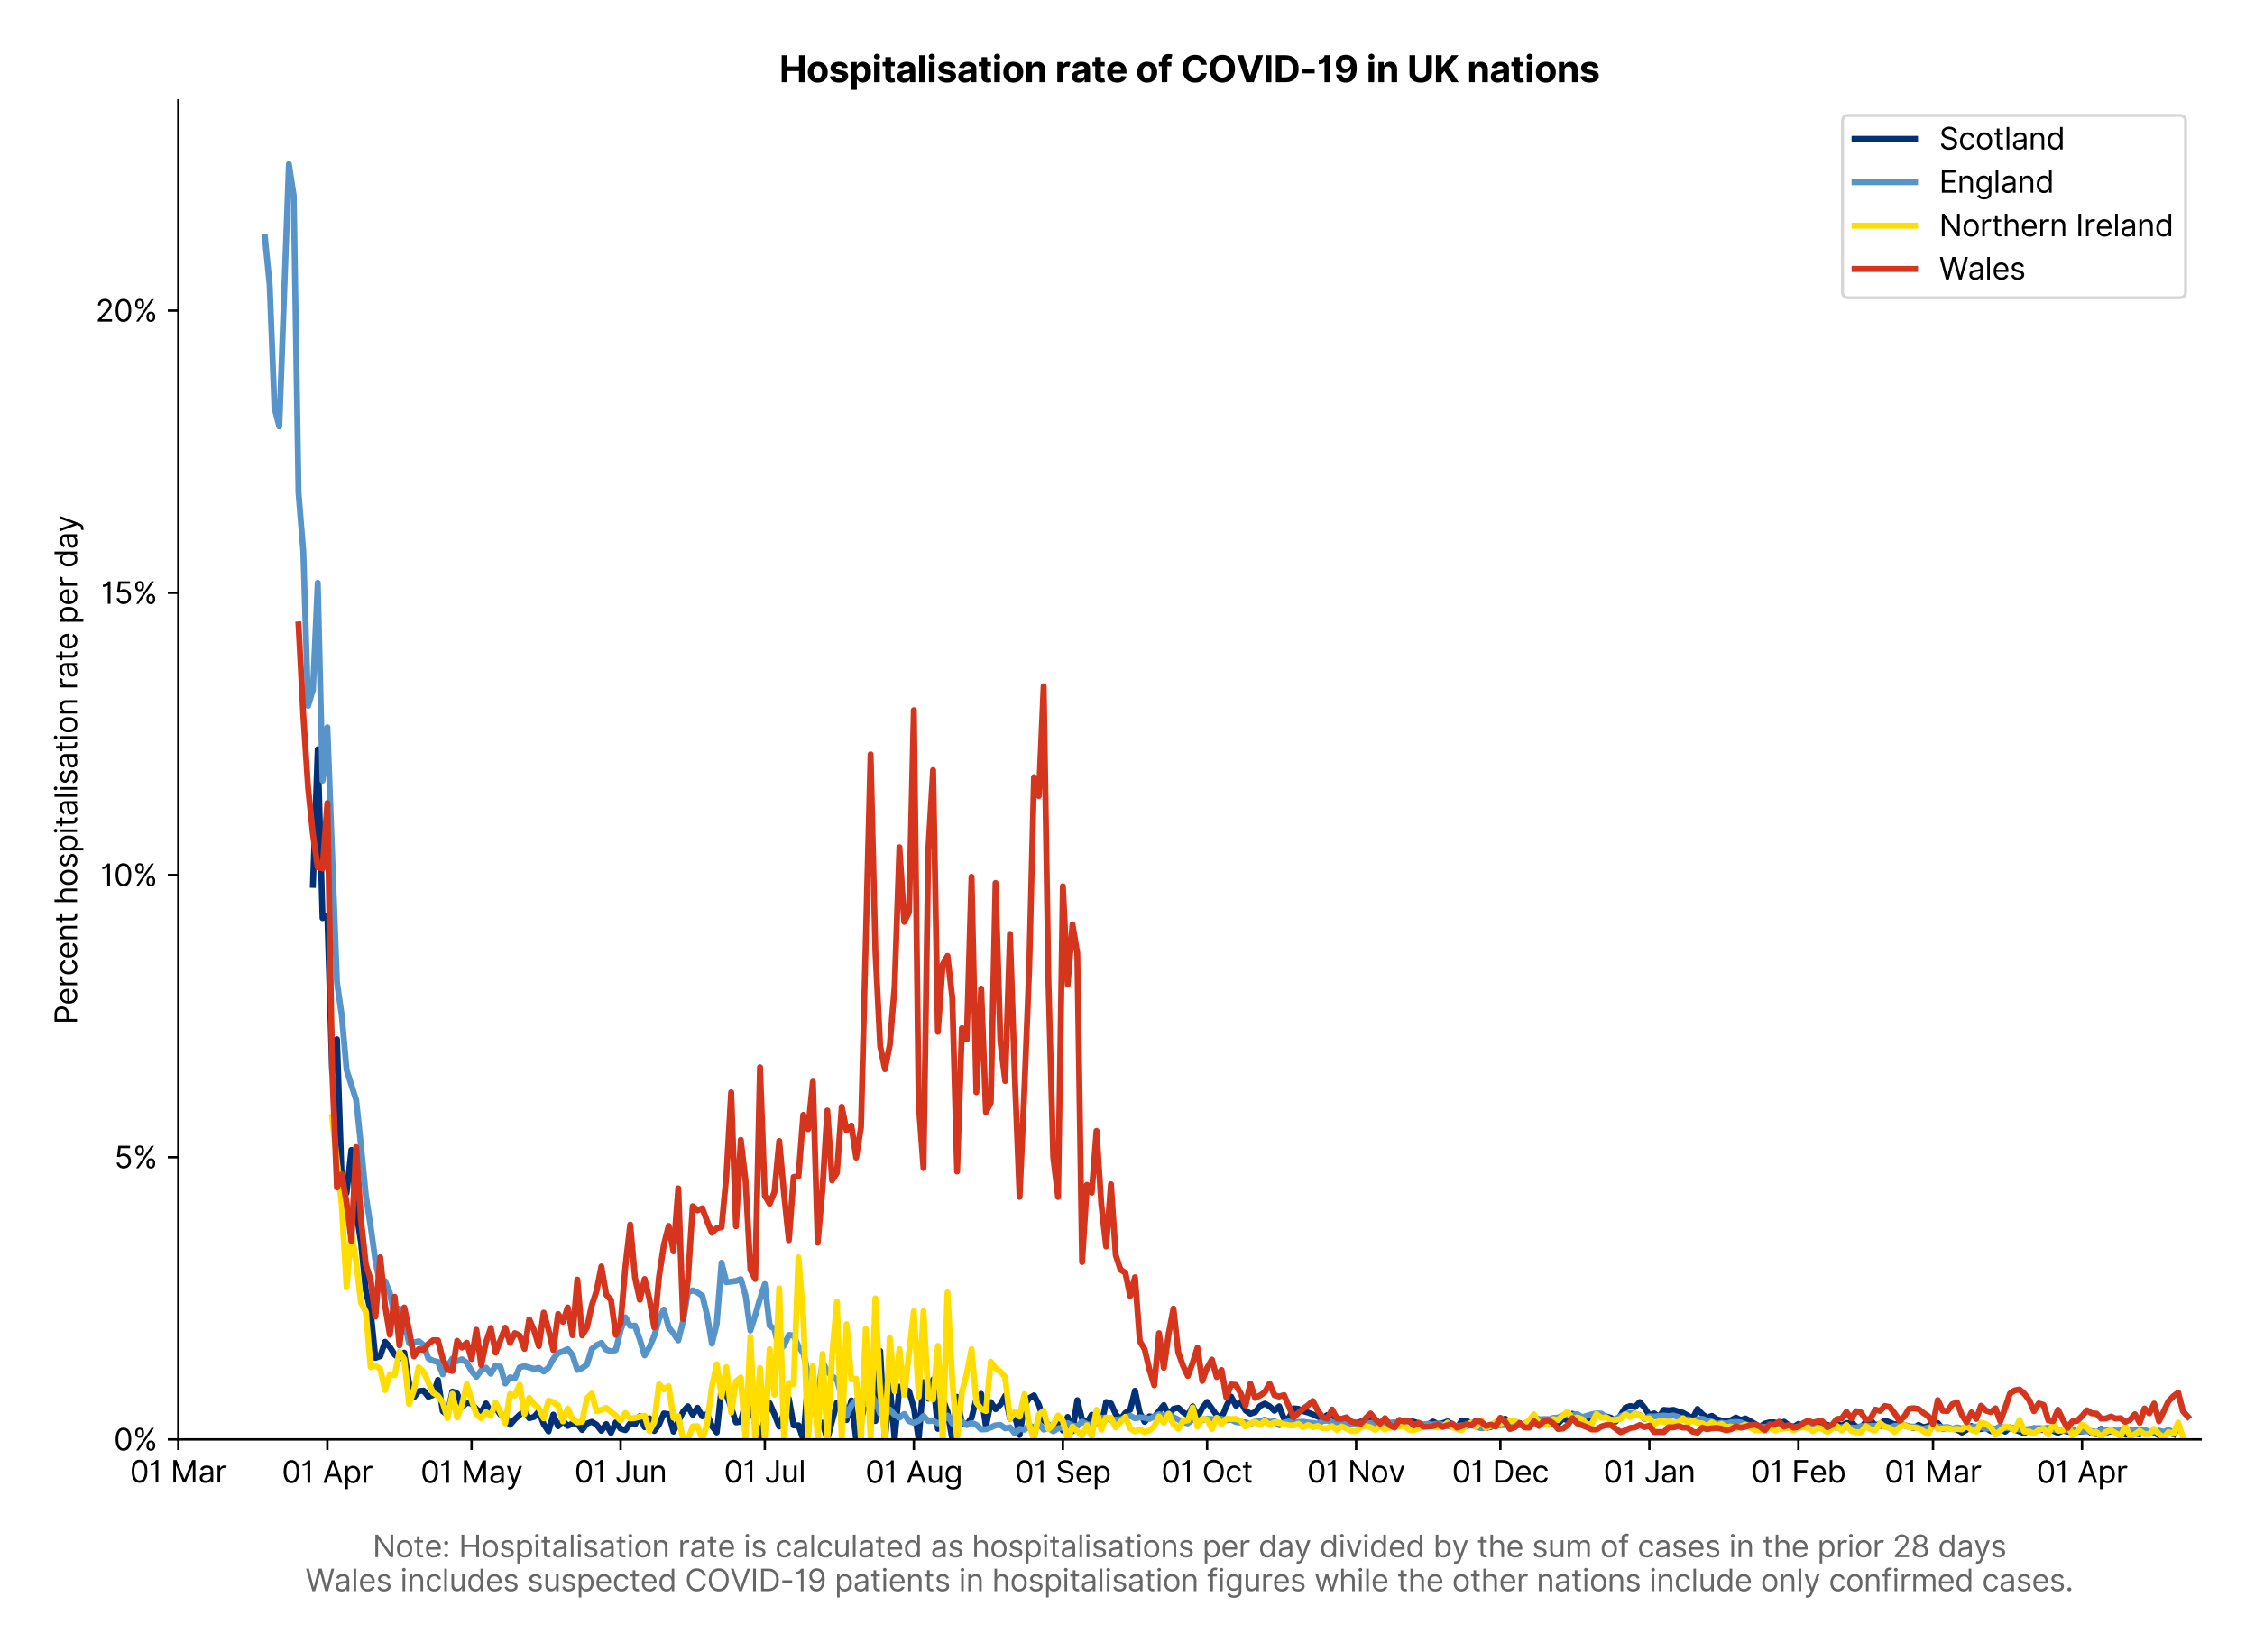 <?xml version="1.0" encoding="utf-8" standalone="no"?>
<!DOCTYPE svg PUBLIC "-//W3C//DTD SVG 1.1//EN"
  "http://www.w3.org/Graphics/SVG/1.1/DTD/svg11.dtd">
<svg version="1.1" viewBox="0 0 746.644 547.145" xmlns="http://www.w3.org/2000/svg" xmlns:xlink="http://www.w3.org/1999/xlink">
 <defs>
  <style type="text/css">*{stroke-linecap:butt;stroke-linejoin:round;}</style>
 </defs>
 <g id="figure_1">
  <g id="patch_1">
   <path d="M 0 547.145 
L 746.644 547.145 
L 746.644 0 
L 0 0 
z
" style="fill:#ffffff;"/>
  </g>
  <g id="axes_1">
   <g id="patch_2">
    <path d="M 59.044 476.745 
L 728.644 476.745 
L 728.644 33.225 
L 59.044 33.225 
z
" style="fill:#ffffff;"/>
   </g>
   <g id="matplotlib.axis_1">
    <g id="xtick_1">
     <g id="line2d_1">
      <defs>
       <path d="M 0 0 
L 0 3.5 
" id="ma6bc13dcd8" style="stroke:#000000;stroke-width:0.8;"/>
      </defs>
      <g>
       <use style="stroke:#000000;stroke-width:0.8;" x="59.044" xlink:href="#ma6bc13dcd8" y="476.745"/>
      </g>
     </g>
     <g id="text_1">
      <!-- 01 Mar -->
      <g transform="translate(43.007 491.018)scale(0.1 -0.1)">
       <defs>
        <path d="M 2000 -64 
Q 1230 -64 806 561 
Q 382 1186 382 2327 
Q 382 3459 809 4088 
Q 1236 4718 2000 4718 
Q 2764 4718 3191 4088 
Q 3618 3459 3618 2327 
Q 3618 1186 3194 561 
Q 2771 -64 2000 -64 
z
M 2000 436 
Q 2509 436 2791 927 
Q 3073 1418 3073 2327 
Q 3073 3234 2789 3730 
Q 2505 4227 2000 4227 
Q 1496 4227 1211 3730 
Q 927 3234 927 2327 
Q 927 1418 1210 927 
Q 1493 436 2000 436 
z
" id="Inter-Regular-30" transform="scale(0.016)"/>
        <path d="M 1973 4655 
L 1973 0 
L 1409 0 
L 1409 3836 
L 1373 3836 
Q 1341 3773 1209 3692 
Q 1077 3611 868 3551 
Q 659 3491 391 3491 
L 391 3964 
Q 661 3964 859 4061 
Q 1057 4159 1190 4291 
Q 1323 4423 1392 4529 
Q 1461 4636 1473 4655 
L 1973 4655 
z
" id="Inter-Regular-31" transform="scale(0.016)"/>
        <path id="Inter-Regular-20" transform="scale(0.016)"/>
        <path d="M 564 4655 
L 1236 4655 
L 2818 791 
L 2873 791 
L 4455 4655 
L 5127 4655 
L 5127 0 
L 4600 0 
L 4600 3536 
L 4555 3536 
L 3100 0 
L 2591 0 
L 1136 3536 
L 1091 3536 
L 1091 0 
L 564 0 
L 564 4655 
z
" id="Inter-Regular-4d" transform="scale(0.016)"/>
        <path d="M 1518 -82 
Q 1186 -82 916 44 
Q 646 170 486 410 
Q 327 650 327 991 
Q 327 1291 445 1478 
Q 564 1666 761 1773 
Q 959 1880 1199 1933 
Q 1439 1986 1682 2018 
Q 2000 2059 2199 2080 
Q 2398 2102 2490 2154 
Q 2582 2207 2582 2336 
L 2582 2355 
Q 2582 2691 2399 2877 
Q 2216 3064 1846 3064 
Q 1461 3064 1243 2895 
Q 1025 2727 936 2536 
L 427 2718 
Q 564 3036 792 3214 
Q 1021 3393 1292 3464 
Q 1564 3536 1827 3536 
Q 1996 3536 2215 3496 
Q 2434 3457 2640 3334 
Q 2846 3211 2982 2963 
Q 3118 2716 3118 2300 
L 3118 0 
L 2582 0 
L 2582 473 
L 2555 473 
Q 2500 359 2373 229 
Q 2246 100 2034 9 
Q 1823 -82 1518 -82 
z
M 1600 400 
Q 1918 400 2137 525 
Q 2357 650 2469 847 
Q 2582 1045 2582 1264 
L 2582 1755 
Q 2548 1714 2433 1681 
Q 2318 1648 2169 1624 
Q 2021 1600 1881 1583 
Q 1741 1566 1655 1555 
Q 1446 1527 1265 1467 
Q 1084 1407 974 1287 
Q 864 1168 864 964 
Q 864 684 1072 542 
Q 1280 400 1600 400 
z
" id="Inter-Regular-61" transform="scale(0.016)"/>
        <path d="M 491 0 
L 491 3491 
L 1009 3491 
L 1009 2964 
L 1046 2964 
Q 1139 3223 1389 3384 
Q 1639 3545 1955 3545 
Q 2100 3545 2209 3511 
Q 2318 3477 2400 3418 
L 2218 2964 
Q 2161 2993 2085 3010 
Q 2009 3027 1909 3027 
Q 1527 3027 1277 2794 
Q 1027 2561 1027 2209 
L 1027 0 
L 491 0 
z
" id="Inter-Regular-72" transform="scale(0.016)"/>
       </defs>
       <use xlink:href="#Inter-Regular-30"/>
       <use x="62.5" xlink:href="#Inter-Regular-31"/>
       <use x="106.676" xlink:href="#Inter-Regular-20"/>
       <use x="134.801" xlink:href="#Inter-Regular-4d"/>
       <use x="225.994" xlink:href="#Inter-Regular-61"/>
       <use x="282.386" xlink:href="#Inter-Regular-72"/>
      </g>
     </g>
    </g>
    <g id="xtick_2">
     <g id="line2d_2">
      <g>
       <use style="stroke:#000000;stroke-width:0.8;" x="108.388" xlink:href="#ma6bc13dcd8" y="476.745"/>
      </g>
     </g>
     <g id="text_2">
      <!-- 01 Apr -->
      <g transform="translate(93.303 491.117)scale(0.1 -0.1)">
       <defs>
        <path d="M 755 0 
L 164 0 
L 1873 4655 
L 2455 4655 
L 4164 0 
L 3573 0 
L 3105 1318 
L 1223 1318 
L 755 0 
z
M 1400 1818 
L 2927 1818 
L 2182 3918 
L 2146 3918 
L 1400 1818 
z
" id="Inter-Regular-41" transform="scale(0.016)"/>
        <path d="M 491 -1309 
L 491 3491 
L 1009 3491 
L 1009 2936 
L 1073 2936 
Q 1132 3027 1237 3169 
Q 1343 3311 1542 3423 
Q 1741 3536 2082 3536 
Q 2523 3536 2859 3315 
Q 3196 3095 3384 2690 
Q 3573 2286 3573 1736 
Q 3573 1182 3384 776 
Q 3196 370 2861 148 
Q 2527 -73 2091 -73 
Q 1755 -73 1552 39 
Q 1350 152 1241 296 
Q 1132 441 1073 536 
L 1027 536 
L 1027 -1309 
L 491 -1309 
z
M 1018 1745 
Q 1018 1152 1276 780 
Q 1534 409 2018 409 
Q 2355 409 2581 587 
Q 2807 766 2921 1069 
Q 3036 1373 3036 1745 
Q 3036 2114 2923 2410 
Q 2811 2707 2585 2881 
Q 2359 3055 2018 3055 
Q 1527 3055 1272 2693 
Q 1018 2332 1018 1745 
z
" id="Inter-Regular-70" transform="scale(0.016)"/>
       </defs>
       <use xlink:href="#Inter-Regular-30"/>
       <use x="62.5" xlink:href="#Inter-Regular-31"/>
       <use x="106.676" xlink:href="#Inter-Regular-20"/>
       <use x="134.801" xlink:href="#Inter-Regular-41"/>
       <use x="202.415" xlink:href="#Inter-Regular-70"/>
       <use x="263.352" xlink:href="#Inter-Regular-72"/>
      </g>
     </g>
    </g>
    <g id="xtick_3">
     <g id="line2d_3">
      <g>
       <use style="stroke:#000000;stroke-width:0.8;" x="156.14" xlink:href="#ma6bc13dcd8" y="476.745"/>
      </g>
     </g>
     <g id="text_3">
      <!-- 01 May -->
      <g transform="translate(139.237 491.117)scale(0.1 -0.1)">
       <defs>
        <path d="M 818 -1355 
Q 682 -1355 575 -1333 
Q 468 -1311 427 -1291 
L 564 -818 
Q 857 -893 1053 -814 
Q 1250 -736 1391 -345 
L 1509 -18 
L 218 3491 
L 800 3491 
L 1764 709 
L 1800 709 
L 2764 3491 
L 3346 3491 
L 1846 -564 
Q 1550 -1355 818 -1355 
z
" id="Inter-Regular-79" transform="scale(0.016)"/>
       </defs>
       <use xlink:href="#Inter-Regular-30"/>
       <use x="62.5" xlink:href="#Inter-Regular-31"/>
       <use x="106.676" xlink:href="#Inter-Regular-20"/>
       <use x="134.801" xlink:href="#Inter-Regular-4d"/>
       <use x="225.994" xlink:href="#Inter-Regular-61"/>
       <use x="282.386" xlink:href="#Inter-Regular-79"/>
      </g>
     </g>
    </g>
    <g id="xtick_4">
     <g id="line2d_4">
      <g>
       <use style="stroke:#000000;stroke-width:0.8;" x="205.484" xlink:href="#ma6bc13dcd8" y="476.745"/>
      </g>
     </g>
     <g id="text_4">
      <!-- 01 Jun -->
      <g transform="translate(190.2 491.018)scale(0.1 -0.1)">
       <defs>
        <path d="M 2346 4655 
L 2909 4655 
L 2909 1327 
Q 2909 657 2549 296 
Q 2189 -64 1582 -64 
Q 1200 -64 902 76 
Q 605 216 434 475 
Q 264 734 264 1091 
L 818 1091 
Q 818 795 1034 615 
Q 1250 436 1582 436 
Q 1948 436 2147 664 
Q 2346 893 2346 1327 
L 2346 4655 
z
" id="Inter-Regular-4a" transform="scale(0.016)"/>
        <path d="M 2691 1427 
L 2691 3491 
L 3227 3491 
L 3227 0 
L 2691 0 
L 2691 591 
L 2655 591 
Q 2532 325 2273 140 
Q 2014 -45 1618 -45 
Q 1127 -45 809 280 
Q 491 605 491 1273 
L 491 3491 
L 1027 3491 
L 1027 1309 
Q 1027 927 1242 700 
Q 1457 473 1791 473 
Q 1991 473 2199 575 
Q 2407 677 2549 888 
Q 2691 1100 2691 1427 
z
" id="Inter-Regular-75" transform="scale(0.016)"/>
        <path d="M 1027 2100 
L 1027 0 
L 491 0 
L 491 3491 
L 1009 3491 
L 1009 2945 
L 1055 2945 
Q 1177 3211 1427 3373 
Q 1677 3536 2073 3536 
Q 2602 3536 2928 3211 
Q 3255 2886 3255 2218 
L 3255 0 
L 2718 0 
L 2718 2182 
Q 2718 2593 2504 2824 
Q 2291 3055 1918 3055 
Q 1534 3055 1280 2806 
Q 1027 2557 1027 2100 
z
" id="Inter-Regular-6e" transform="scale(0.016)"/>
       </defs>
       <use xlink:href="#Inter-Regular-30"/>
       <use x="62.5" xlink:href="#Inter-Regular-31"/>
       <use x="106.676" xlink:href="#Inter-Regular-20"/>
       <use x="134.801" xlink:href="#Inter-Regular-4a"/>
       <use x="189.063" xlink:href="#Inter-Regular-75"/>
       <use x="247.159" xlink:href="#Inter-Regular-6e"/>
      </g>
     </g>
    </g>
    <g id="xtick_5">
     <g id="line2d_5">
      <g>
       <use style="stroke:#000000;stroke-width:0.8;" x="253.237" xlink:href="#ma6bc13dcd8" y="476.745"/>
      </g>
     </g>
     <g id="text_5">
      <!-- 01 Jul -->
      <g transform="translate(239.693 491.018)scale(0.1 -0.1)">
       <defs>
        <path d="M 1027 4655 
L 1027 0 
L 491 0 
L 491 4655 
L 1027 4655 
z
" id="Inter-Regular-6c" transform="scale(0.016)"/>
       </defs>
       <use xlink:href="#Inter-Regular-30"/>
       <use x="62.5" xlink:href="#Inter-Regular-31"/>
       <use x="106.676" xlink:href="#Inter-Regular-20"/>
       <use x="134.801" xlink:href="#Inter-Regular-4a"/>
       <use x="189.063" xlink:href="#Inter-Regular-75"/>
       <use x="247.159" xlink:href="#Inter-Regular-6c"/>
      </g>
     </g>
    </g>
    <g id="xtick_6">
     <g id="line2d_6">
      <g>
       <use style="stroke:#000000;stroke-width:0.8;" x="302.581" xlink:href="#ma6bc13dcd8" y="476.745"/>
      </g>
     </g>
     <g id="text_6">
      <!-- 01 Aug -->
      <g transform="translate(286.509 491.117)scale(0.1 -0.1)">
       <defs>
        <path d="M 1900 -1382 
Q 1316 -1382 976 -1169 
Q 636 -957 473 -682 
L 900 -382 
Q 973 -477 1084 -601 
Q 1196 -725 1390 -817 
Q 1584 -909 1900 -909 
Q 2323 -909 2598 -704 
Q 2873 -500 2873 -64 
L 2873 645 
L 2827 645 
Q 2768 550 2660 410 
Q 2552 270 2351 162 
Q 2150 55 1809 55 
Q 1386 55 1051 255 
Q 716 455 521 836 
Q 327 1218 327 1764 
Q 327 2300 516 2699 
Q 705 3098 1041 3317 
Q 1377 3536 1818 3536 
Q 2159 3536 2360 3423 
Q 2561 3311 2669 3169 
Q 2777 3027 2836 2936 
L 2891 2936 
L 2891 3491 
L 3409 3491 
L 3409 -100 
Q 3409 -550 3205 -833 
Q 3002 -1116 2660 -1249 
Q 2318 -1382 1900 -1382 
z
M 1882 536 
Q 2366 536 2624 864 
Q 2882 1193 2882 1773 
Q 2882 2339 2627 2697 
Q 2373 3055 1882 3055 
Q 1541 3055 1315 2882 
Q 1089 2709 976 2418 
Q 864 2127 864 1773 
Q 864 1227 1120 881 
Q 1377 536 1882 536 
z
" id="Inter-Regular-67" transform="scale(0.016)"/>
       </defs>
       <use xlink:href="#Inter-Regular-30"/>
       <use x="62.5" xlink:href="#Inter-Regular-31"/>
       <use x="106.676" xlink:href="#Inter-Regular-20"/>
       <use x="134.801" xlink:href="#Inter-Regular-41"/>
       <use x="202.415" xlink:href="#Inter-Regular-75"/>
       <use x="260.511" xlink:href="#Inter-Regular-67"/>
      </g>
     </g>
    </g>
    <g id="xtick_7">
     <g id="line2d_7">
      <g>
       <use style="stroke:#000000;stroke-width:0.8;" x="351.925" xlink:href="#ma6bc13dcd8" y="476.745"/>
      </g>
     </g>
     <g id="text_7">
      <!-- 01 Sep -->
      <g transform="translate(336.037 491.117)scale(0.1 -0.1)">
       <defs>
        <path d="M 3109 3491 
Q 3068 3836 2777 4027 
Q 2486 4218 2064 4218 
Q 1600 4218 1318 3999 
Q 1036 3780 1036 3445 
Q 1036 3195 1189 3042 
Q 1343 2889 1553 2803 
Q 1764 2718 1936 2673 
L 2409 2545 
Q 2591 2498 2815 2414 
Q 3039 2330 3244 2185 
Q 3450 2041 3584 1816 
Q 3718 1591 3718 1264 
Q 3718 886 3521 581 
Q 3325 277 2949 97 
Q 2573 -82 2036 -82 
Q 1286 -82 845 272 
Q 405 627 364 1200 
L 946 1200 
Q 968 936 1124 764 
Q 1280 593 1519 510 
Q 1759 427 2036 427 
Q 2359 427 2616 533 
Q 2873 639 3023 828 
Q 3173 1018 3173 1273 
Q 3173 1505 3043 1650 
Q 2914 1795 2702 1886 
Q 2491 1977 2246 2045 
L 1673 2209 
Q 1127 2366 809 2657 
Q 491 2948 491 3418 
Q 491 3809 703 4101 
Q 916 4393 1276 4555 
Q 1636 4718 2082 4718 
Q 2532 4718 2882 4558 
Q 3232 4398 3437 4120 
Q 3643 3843 3655 3491 
L 3109 3491 
z
" id="Inter-Regular-53" transform="scale(0.016)"/>
        <path d="M 1955 -73 
Q 1450 -73 1085 151 
Q 721 375 524 778 
Q 327 1182 327 1718 
Q 327 2255 524 2665 
Q 721 3075 1074 3305 
Q 1427 3536 1900 3536 
Q 2173 3536 2439 3445 
Q 2705 3355 2923 3151 
Q 3141 2948 3270 2614 
Q 3400 2280 3400 1791 
L 3400 1564 
L 866 1564 
Q 884 1005 1183 707 
Q 1482 409 1955 409 
Q 2271 409 2498 545 
Q 2725 682 2827 955 
L 3346 809 
Q 3223 414 2854 170 
Q 2486 -73 1955 -73 
z
M 866 2027 
L 2855 2027 
Q 2855 2470 2595 2762 
Q 2336 3055 1900 3055 
Q 1593 3055 1368 2911 
Q 1143 2768 1013 2533 
Q 884 2298 866 2027 
z
" id="Inter-Regular-65" transform="scale(0.016)"/>
       </defs>
       <use xlink:href="#Inter-Regular-30"/>
       <use x="62.5" xlink:href="#Inter-Regular-31"/>
       <use x="106.676" xlink:href="#Inter-Regular-20"/>
       <use x="134.801" xlink:href="#Inter-Regular-53"/>
       <use x="198.58" xlink:href="#Inter-Regular-65"/>
       <use x="256.818" xlink:href="#Inter-Regular-70"/>
      </g>
     </g>
    </g>
    <g id="xtick_8">
     <g id="line2d_8">
      <g>
       <use style="stroke:#000000;stroke-width:0.8;" x="399.677" xlink:href="#ma6bc13dcd8" y="476.745"/>
      </g>
     </g>
     <g id="text_8">
      <!-- 01 Oct -->
      <g transform="translate(384.521 491.018)scale(0.1 -0.1)">
       <defs>
        <path d="M 4491 2327 
Q 4491 1591 4225 1054 
Q 3959 518 3495 227 
Q 3032 -64 2436 -64 
Q 1841 -64 1377 227 
Q 914 518 648 1054 
Q 382 1591 382 2327 
Q 382 3064 648 3600 
Q 914 4136 1377 4427 
Q 1841 4718 2436 4718 
Q 3032 4718 3495 4427 
Q 3959 4136 4225 3600 
Q 4491 3064 4491 2327 
z
M 3946 2327 
Q 3946 2932 3744 3348 
Q 3543 3764 3201 3977 
Q 2859 4191 2436 4191 
Q 2014 4191 1672 3977 
Q 1330 3764 1128 3348 
Q 927 2932 927 2327 
Q 927 1723 1128 1307 
Q 1330 891 1672 677 
Q 2014 464 2436 464 
Q 2859 464 3201 677 
Q 3543 891 3744 1307 
Q 3946 1723 3946 2327 
z
" id="Inter-Regular-4f" transform="scale(0.016)"/>
        <path d="M 1909 -73 
Q 1418 -73 1063 159 
Q 709 391 518 798 
Q 327 1205 327 1727 
Q 327 2259 524 2667 
Q 721 3075 1074 3305 
Q 1427 3536 1900 3536 
Q 2268 3536 2563 3400 
Q 2859 3264 3047 3018 
Q 3236 2773 3282 2445 
L 2746 2445 
Q 2684 2684 2474 2869 
Q 2264 3055 1909 3055 
Q 1439 3055 1151 2697 
Q 864 2339 864 1745 
Q 864 1139 1148 774 
Q 1432 409 1909 409 
Q 2223 409 2447 570 
Q 2671 732 2746 1018 
L 3282 1018 
Q 3236 709 3058 462 
Q 2880 216 2588 71 
Q 2296 -73 1909 -73 
z
" id="Inter-Regular-63" transform="scale(0.016)"/>
        <path d="M 2009 3491 
L 2009 3036 
L 1264 3036 
L 1264 1000 
Q 1264 773 1331 660 
Q 1398 548 1503 510 
Q 1609 473 1727 473 
Q 1816 473 1873 483 
Q 1930 493 1964 500 
L 2073 18 
Q 2018 -2 1920 -23 
Q 1823 -45 1673 -45 
Q 1446 -45 1228 52 
Q 1011 150 869 350 
Q 727 550 727 855 
L 727 3036 
L 200 3036 
L 200 3491 
L 727 3491 
L 727 4327 
L 1264 4327 
L 1264 3491 
L 2009 3491 
z
" id="Inter-Regular-74" transform="scale(0.016)"/>
       </defs>
       <use xlink:href="#Inter-Regular-30"/>
       <use x="62.5" xlink:href="#Inter-Regular-31"/>
       <use x="106.676" xlink:href="#Inter-Regular-20"/>
       <use x="134.801" xlink:href="#Inter-Regular-4f"/>
       <use x="210.938" xlink:href="#Inter-Regular-63"/>
       <use x="266.761" xlink:href="#Inter-Regular-74"/>
      </g>
     </g>
    </g>
    <g id="xtick_9">
     <g id="line2d_9">
      <g>
       <use style="stroke:#000000;stroke-width:0.8;" x="449.021" xlink:href="#ma6bc13dcd8" y="476.745"/>
      </g>
     </g>
     <g id="text_9">
      <!-- 01 Nov -->
      <g transform="translate(432.75 491.018)scale(0.1 -0.1)">
       <defs>
        <path d="M 4255 4655 
L 4255 0 
L 3709 0 
L 1173 3655 
L 1127 3655 
L 1127 0 
L 564 0 
L 564 4655 
L 1109 4655 
L 3655 991 
L 3700 991 
L 3700 4655 
L 4255 4655 
z
" id="Inter-Regular-4e" transform="scale(0.016)"/>
        <path d="M 1909 -73 
Q 1436 -73 1080 152 
Q 725 377 526 781 
Q 327 1186 327 1727 
Q 327 2273 526 2679 
Q 725 3086 1080 3311 
Q 1436 3536 1909 3536 
Q 2382 3536 2737 3311 
Q 3093 3086 3292 2679 
Q 3491 2273 3491 1727 
Q 3491 1186 3292 781 
Q 3093 377 2737 152 
Q 2382 -73 1909 -73 
z
M 1909 409 
Q 2268 409 2500 593 
Q 2732 777 2843 1077 
Q 2955 1377 2955 1727 
Q 2955 2077 2843 2379 
Q 2732 2682 2500 2868 
Q 2268 3055 1909 3055 
Q 1550 3055 1318 2868 
Q 1086 2682 975 2379 
Q 864 2077 864 1727 
Q 864 1377 975 1077 
Q 1086 777 1318 593 
Q 1550 409 1909 409 
z
" id="Inter-Regular-6f" transform="scale(0.016)"/>
        <path d="M 3346 3491 
L 2055 0 
L 1509 0 
L 218 3491 
L 800 3491 
L 1764 709 
L 1800 709 
L 2764 3491 
L 3346 3491 
z
" id="Inter-Regular-76" transform="scale(0.016)"/>
       </defs>
       <use xlink:href="#Inter-Regular-30"/>
       <use x="62.5" xlink:href="#Inter-Regular-31"/>
       <use x="106.676" xlink:href="#Inter-Regular-20"/>
       <use x="134.801" xlink:href="#Inter-Regular-4e"/>
       <use x="210.085" xlink:href="#Inter-Regular-6f"/>
       <use x="269.744" xlink:href="#Inter-Regular-76"/>
      </g>
     </g>
    </g>
    <g id="xtick_10">
     <g id="line2d_10">
      <g>
       <use style="stroke:#000000;stroke-width:0.8;" x="496.774" xlink:href="#ma6bc13dcd8" y="476.745"/>
      </g>
     </g>
     <g id="text_10">
      <!-- 01 Dec -->
      <g transform="translate(480.737 491.018)scale(0.1 -0.1)">
       <defs>
        <path d="M 2000 0 
L 564 0 
L 564 4655 
L 2064 4655 
Q 2741 4655 3223 4376 
Q 3705 4098 3961 3578 
Q 4218 3059 4218 2336 
Q 4218 1609 3959 1085 
Q 3700 561 3204 280 
Q 2709 0 2000 0 
z
M 1127 500 
L 1964 500 
Q 2830 500 3251 992 
Q 3673 1484 3673 2336 
Q 3673 3182 3259 3668 
Q 2846 4155 2027 4155 
L 1127 4155 
L 1127 500 
z
" id="Inter-Regular-44" transform="scale(0.016)"/>
       </defs>
       <use xlink:href="#Inter-Regular-30"/>
       <use x="62.5" xlink:href="#Inter-Regular-31"/>
       <use x="106.676" xlink:href="#Inter-Regular-20"/>
       <use x="134.801" xlink:href="#Inter-Regular-44"/>
       <use x="206.676" xlink:href="#Inter-Regular-65"/>
       <use x="264.915" xlink:href="#Inter-Regular-63"/>
      </g>
     </g>
    </g>
    <g id="xtick_11">
     <g id="line2d_11">
      <g>
       <use style="stroke:#000000;stroke-width:0.8;" x="546.118" xlink:href="#ma6bc13dcd8" y="476.745"/>
      </g>
     </g>
     <g id="text_11">
      <!-- 01 Jan -->
      <g transform="translate(530.919 491.018)scale(0.1 -0.1)">
       <use xlink:href="#Inter-Regular-30"/>
       <use x="62.5" xlink:href="#Inter-Regular-31"/>
       <use x="106.676" xlink:href="#Inter-Regular-20"/>
       <use x="134.801" xlink:href="#Inter-Regular-4a"/>
       <use x="189.063" xlink:href="#Inter-Regular-61"/>
       <use x="245.455" xlink:href="#Inter-Regular-6e"/>
      </g>
     </g>
    </g>
    <g id="xtick_12">
     <g id="line2d_12">
      <g>
       <use style="stroke:#000000;stroke-width:0.8;" x="595.462" xlink:href="#ma6bc13dcd8" y="476.745"/>
      </g>
     </g>
     <g id="text_12">
      <!-- 01 Feb -->
      <g transform="translate(579.773 491.018)scale(0.1 -0.1)">
       <defs>
        <path d="M 564 0 
L 564 4655 
L 3355 4655 
L 3355 4155 
L 1127 4155 
L 1127 2582 
L 3146 2582 
L 3146 2082 
L 1127 2082 
L 1127 0 
L 564 0 
z
" id="Inter-Regular-46" transform="scale(0.016)"/>
        <path d="M 564 0 
L 564 4655 
L 1100 4655 
L 1100 2936 
L 1146 2936 
Q 1205 3027 1310 3169 
Q 1416 3311 1615 3423 
Q 1814 3536 2155 3536 
Q 2596 3536 2932 3315 
Q 3268 3095 3457 2690 
Q 3646 2286 3646 1736 
Q 3646 1182 3457 776 
Q 3268 370 2934 148 
Q 2600 -73 2164 -73 
Q 1827 -73 1625 39 
Q 1423 152 1314 296 
Q 1205 441 1146 536 
L 1082 536 
L 1082 0 
L 564 0 
z
M 1091 1745 
Q 1091 1152 1349 780 
Q 1607 409 2091 409 
Q 2427 409 2653 587 
Q 2880 766 2994 1069 
Q 3109 1373 3109 1745 
Q 3109 2114 2996 2410 
Q 2884 2707 2658 2881 
Q 2432 3055 2091 3055 
Q 1600 3055 1345 2693 
Q 1091 2332 1091 1745 
z
" id="Inter-Regular-62" transform="scale(0.016)"/>
       </defs>
       <use xlink:href="#Inter-Regular-30"/>
       <use x="62.5" xlink:href="#Inter-Regular-31"/>
       <use x="106.676" xlink:href="#Inter-Regular-20"/>
       <use x="134.801" xlink:href="#Inter-Regular-46"/>
       <use x="193.466" xlink:href="#Inter-Regular-65"/>
       <use x="251.705" xlink:href="#Inter-Regular-62"/>
      </g>
     </g>
    </g>
    <g id="xtick_13">
     <g id="line2d_13">
      <g>
       <use style="stroke:#000000;stroke-width:0.8;" x="640.031" xlink:href="#ma6bc13dcd8" y="476.745"/>
      </g>
     </g>
     <g id="text_13">
      <!-- 01 Mar -->
      <g transform="translate(623.994 491.018)scale(0.1 -0.1)">
       <use xlink:href="#Inter-Regular-30"/>
       <use x="62.5" xlink:href="#Inter-Regular-31"/>
       <use x="106.676" xlink:href="#Inter-Regular-20"/>
       <use x="134.801" xlink:href="#Inter-Regular-4d"/>
       <use x="225.994" xlink:href="#Inter-Regular-61"/>
       <use x="282.386" xlink:href="#Inter-Regular-72"/>
      </g>
     </g>
    </g>
    <g id="xtick_14">
     <g id="line2d_14">
      <g>
       <use style="stroke:#000000;stroke-width:0.8;" x="689.375" xlink:href="#ma6bc13dcd8" y="476.745"/>
      </g>
     </g>
     <g id="text_14">
      <!-- 01 Apr -->
      <g transform="translate(674.29 491.117)scale(0.1 -0.1)">
       <use xlink:href="#Inter-Regular-30"/>
       <use x="62.5" xlink:href="#Inter-Regular-31"/>
       <use x="106.676" xlink:href="#Inter-Regular-20"/>
       <use x="134.801" xlink:href="#Inter-Regular-41"/>
       <use x="202.415" xlink:href="#Inter-Regular-70"/>
       <use x="263.352" xlink:href="#Inter-Regular-72"/>
      </g>
     </g>
    </g>
    <g id="text_15">
     <!--  -->
     <g style="fill:#666666;" transform="translate(393.844 504.55)scale(0.1 -0.1)"/>
     <!-- Note: Hospitalisation rate is calculated as hospitalisations per day divided by the sum of cases in the prior 28 days -->
     <g style="fill:#666666;" transform="translate(123.378 515.732)scale(0.1 -0.1)">
      <defs>
       <path d="M 882 -36 
Q 714 -36 593 84 
Q 473 205 473 373 
Q 473 541 593 661 
Q 714 782 882 782 
Q 1050 782 1170 661 
Q 1291 541 1291 373 
Q 1291 205 1170 84 
Q 1050 -36 882 -36 
z
M 882 2524 
Q 714 2524 593 2644 
Q 473 2765 473 2933 
Q 473 3101 593 3221 
Q 714 3342 882 3342 
Q 1050 3342 1170 3221 
Q 1291 3101 1291 2933 
Q 1291 2765 1170 2644 
Q 1050 2524 882 2524 
z
" id="Inter-Regular-3a" transform="scale(0.016)"/>
       <path d="M 564 0 
L 564 4655 
L 1127 4655 
L 1127 2582 
L 3609 2582 
L 3609 4655 
L 4173 4655 
L 4173 0 
L 3609 0 
L 3609 2082 
L 1127 2082 
L 1127 0 
L 564 0 
z
" id="Inter-Regular-48" transform="scale(0.016)"/>
       <path d="M 2964 2709 
L 2482 2573 
Q 2411 2755 2245 2914 
Q 2080 3073 1727 3073 
Q 1407 3073 1194 2926 
Q 982 2780 982 2555 
Q 982 2355 1127 2239 
Q 1273 2123 1582 2045 
L 2100 1918 
Q 3027 1691 3027 973 
Q 3027 673 2855 436 
Q 2684 200 2377 63 
Q 2071 -73 1664 -73 
Q 1130 -73 780 159 
Q 430 391 336 836 
L 846 964 
Q 989 400 1655 400 
Q 2030 400 2251 560 
Q 2473 720 2473 945 
Q 2473 1316 1955 1436 
L 1373 1573 
Q 893 1686 669 1926 
Q 446 2166 446 2527 
Q 446 2823 613 3050 
Q 780 3277 1069 3406 
Q 1359 3536 1727 3536 
Q 2246 3536 2542 3309 
Q 2839 3082 2964 2709 
z
" id="Inter-Regular-73" transform="scale(0.016)"/>
       <path d="M 491 0 
L 491 3491 
L 1027 3491 
L 1027 0 
L 491 0 
z
M 764 4073 
Q 607 4073 494 4179 
Q 382 4286 382 4436 
Q 382 4586 494 4693 
Q 607 4800 764 4800 
Q 921 4800 1033 4693 
Q 1146 4586 1146 4436 
Q 1146 4286 1033 4179 
Q 921 4073 764 4073 
z
" id="Inter-Regular-69" transform="scale(0.016)"/>
       <path d="M 1809 -73 
Q 1373 -73 1039 148 
Q 705 370 516 776 
Q 327 1182 327 1736 
Q 327 2286 516 2690 
Q 705 3095 1041 3315 
Q 1377 3536 1818 3536 
Q 2159 3536 2358 3423 
Q 2557 3311 2662 3169 
Q 2768 3027 2827 2936 
L 2873 2936 
L 2873 4655 
L 3409 4655 
L 3409 0 
L 2891 0 
L 2891 536 
L 2827 536 
Q 2768 441 2659 296 
Q 2550 152 2348 39 
Q 2146 -73 1809 -73 
z
M 1882 409 
Q 2366 409 2624 780 
Q 2882 1152 2882 1745 
Q 2882 2332 2627 2693 
Q 2373 3055 1882 3055 
Q 1541 3055 1315 2881 
Q 1089 2707 976 2410 
Q 864 2114 864 1745 
Q 864 1373 978 1069 
Q 1093 766 1319 587 
Q 1546 409 1882 409 
z
" id="Inter-Regular-64" transform="scale(0.016)"/>
       <path d="M 1027 2100 
L 1027 0 
L 491 0 
L 491 4655 
L 1027 4655 
L 1027 2945 
L 1073 2945 
Q 1196 3216 1442 3376 
Q 1689 3536 2100 3536 
Q 2636 3536 2963 3213 
Q 3291 2891 3291 2218 
L 3291 0 
L 2755 0 
L 2755 2182 
Q 2755 2598 2540 2826 
Q 2325 3055 1946 3055 
Q 1548 3055 1287 2806 
Q 1027 2557 1027 2100 
z
" id="Inter-Regular-68" transform="scale(0.016)"/>
       <path d="M 491 0 
L 491 3491 
L 1009 3491 
L 1009 2945 
L 1055 2945 
Q 1164 3225 1407 3380 
Q 1650 3536 1991 3536 
Q 2336 3536 2567 3380 
Q 2798 3225 2927 2945 
L 2964 2945 
Q 3098 3216 3366 3376 
Q 3634 3536 4009 3536 
Q 4477 3536 4775 3244 
Q 5073 2952 5073 2336 
L 5073 0 
L 4536 0 
L 4536 2336 
Q 4536 2723 4325 2889 
Q 4114 3055 3827 3055 
Q 3459 3055 3257 2833 
Q 3055 2611 3055 2273 
L 3055 0 
L 2509 0 
L 2509 2391 
Q 2509 2689 2316 2872 
Q 2123 3055 1818 3055 
Q 1609 3055 1428 2943 
Q 1248 2832 1137 2635 
Q 1027 2439 1027 2182 
L 1027 0 
L 491 0 
z
" id="Inter-Regular-6d" transform="scale(0.016)"/>
       <path d="M 2046 3491 
L 2046 3036 
L 1264 3036 
L 1264 0 
L 727 0 
L 727 3036 
L 164 3036 
L 164 3491 
L 727 3491 
L 727 3973 
Q 727 4273 868 4473 
Q 1009 4673 1234 4773 
Q 1459 4873 1709 4873 
Q 1907 4873 2032 4841 
Q 2157 4809 2218 4782 
L 2064 4318 
Q 2023 4332 1951 4352 
Q 1880 4373 1764 4373 
Q 1498 4373 1381 4239 
Q 1264 4105 1264 3845 
L 1264 3491 
L 2046 3491 
z
" id="Inter-Regular-66" transform="scale(0.016)"/>
       <path d="M 482 0 
L 482 409 
L 2018 2091 
Q 2289 2386 2464 2605 
Q 2639 2825 2724 3019 
Q 2809 3214 2809 3427 
Q 2809 3795 2553 4011 
Q 2298 4227 1918 4227 
Q 1514 4227 1275 3985 
Q 1036 3743 1036 3345 
L 500 3345 
Q 500 3755 688 4064 
Q 877 4373 1203 4545 
Q 1530 4718 1936 4718 
Q 2346 4718 2661 4545 
Q 2977 4373 3156 4079 
Q 3336 3786 3336 3427 
Q 3336 3170 3244 2926 
Q 3152 2682 2926 2383 
Q 2700 2084 2300 1655 
L 1255 536 
L 1255 500 
L 3418 500 
L 3418 0 
L 482 0 
z
" id="Inter-Regular-32" transform="scale(0.016)"/>
       <path d="M 1973 -64 
Q 1505 -64 1147 103 
Q 789 270 589 564 
Q 389 859 391 1236 
Q 389 1532 507 1783 
Q 625 2034 830 2203 
Q 1036 2373 1291 2418 
L 1291 2445 
Q 957 2532 759 2821 
Q 561 3111 564 3482 
Q 561 3836 743 4115 
Q 925 4395 1244 4556 
Q 1564 4718 1973 4718 
Q 2377 4718 2695 4556 
Q 3014 4395 3197 4115 
Q 3380 3836 3382 3482 
Q 3380 3111 3181 2821 
Q 2982 2532 2655 2445 
L 2655 2418 
Q 2907 2373 3109 2203 
Q 3311 2034 3431 1783 
Q 3552 1532 3555 1236 
Q 3552 859 3351 564 
Q 3150 270 2794 103 
Q 2439 -64 1973 -64 
z
M 1973 436 
Q 2446 436 2722 662 
Q 2998 889 3000 1264 
Q 2998 1527 2864 1729 
Q 2730 1932 2499 2048 
Q 2268 2164 1973 2164 
Q 1675 2164 1442 2048 
Q 1209 1932 1076 1729 
Q 943 1527 946 1264 
Q 943 889 1218 662 
Q 1493 436 1973 436 
z
M 1973 2645 
Q 2348 2645 2591 2864 
Q 2834 3084 2836 3445 
Q 2834 3800 2596 4013 
Q 2359 4227 1973 4227 
Q 1582 4227 1344 4013 
Q 1107 3800 1109 3445 
Q 1107 3084 1349 2864 
Q 1591 2645 1973 2645 
z
" id="Inter-Regular-38" transform="scale(0.016)"/>
      </defs>
      <use xlink:href="#Inter-Regular-4e"/>
      <use x="75.284" xlink:href="#Inter-Regular-6f"/>
      <use x="134.943" xlink:href="#Inter-Regular-74"/>
      <use x="171.307" xlink:href="#Inter-Regular-65"/>
      <use x="229.546" xlink:href="#Inter-Regular-3a"/>
      <use x="257.102" xlink:href="#Inter-Regular-20"/>
      <use x="285.227" xlink:href="#Inter-Regular-48"/>
      <use x="359.233" xlink:href="#Inter-Regular-6f"/>
      <use x="418.892" xlink:href="#Inter-Regular-73"/>
      <use x="471.165" xlink:href="#Inter-Regular-70"/>
      <use x="532.102" xlink:href="#Inter-Regular-69"/>
      <use x="555.824" xlink:href="#Inter-Regular-74"/>
      <use x="592.188" xlink:href="#Inter-Regular-61"/>
      <use x="648.58" xlink:href="#Inter-Regular-6c"/>
      <use x="672.301" xlink:href="#Inter-Regular-69"/>
      <use x="696.023" xlink:href="#Inter-Regular-73"/>
      <use x="748.296" xlink:href="#Inter-Regular-61"/>
      <use x="804.688" xlink:href="#Inter-Regular-74"/>
      <use x="841.051" xlink:href="#Inter-Regular-69"/>
      <use x="864.773" xlink:href="#Inter-Regular-6f"/>
      <use x="924.432" xlink:href="#Inter-Regular-6e"/>
      <use x="982.955" xlink:href="#Inter-Regular-20"/>
      <use x="1011.08" xlink:href="#Inter-Regular-72"/>
      <use x="1049.432" xlink:href="#Inter-Regular-61"/>
      <use x="1105.824" xlink:href="#Inter-Regular-74"/>
      <use x="1142.188" xlink:href="#Inter-Regular-65"/>
      <use x="1200.426" xlink:href="#Inter-Regular-20"/>
      <use x="1228.551" xlink:href="#Inter-Regular-69"/>
      <use x="1252.273" xlink:href="#Inter-Regular-73"/>
      <use x="1304.546" xlink:href="#Inter-Regular-20"/>
      <use x="1332.671" xlink:href="#Inter-Regular-63"/>
      <use x="1388.495" xlink:href="#Inter-Regular-61"/>
      <use x="1444.887" xlink:href="#Inter-Regular-6c"/>
      <use x="1468.608" xlink:href="#Inter-Regular-63"/>
      <use x="1524.432" xlink:href="#Inter-Regular-75"/>
      <use x="1582.529" xlink:href="#Inter-Regular-6c"/>
      <use x="1606.25" xlink:href="#Inter-Regular-61"/>
      <use x="1662.642" xlink:href="#Inter-Regular-74"/>
      <use x="1699.006" xlink:href="#Inter-Regular-65"/>
      <use x="1757.245" xlink:href="#Inter-Regular-64"/>
      <use x="1819.318" xlink:href="#Inter-Regular-20"/>
      <use x="1847.443" xlink:href="#Inter-Regular-61"/>
      <use x="1903.836" xlink:href="#Inter-Regular-73"/>
      <use x="1956.108" xlink:href="#Inter-Regular-20"/>
      <use x="1984.233" xlink:href="#Inter-Regular-68"/>
      <use x="2043.324" xlink:href="#Inter-Regular-6f"/>
      <use x="2102.983" xlink:href="#Inter-Regular-73"/>
      <use x="2155.256" xlink:href="#Inter-Regular-70"/>
      <use x="2216.194" xlink:href="#Inter-Regular-69"/>
      <use x="2239.915" xlink:href="#Inter-Regular-74"/>
      <use x="2276.279" xlink:href="#Inter-Regular-61"/>
      <use x="2332.671" xlink:href="#Inter-Regular-6c"/>
      <use x="2356.392" xlink:href="#Inter-Regular-69"/>
      <use x="2380.114" xlink:href="#Inter-Regular-73"/>
      <use x="2432.387" xlink:href="#Inter-Regular-61"/>
      <use x="2488.779" xlink:href="#Inter-Regular-74"/>
      <use x="2525.142" xlink:href="#Inter-Regular-69"/>
      <use x="2548.864" xlink:href="#Inter-Regular-6f"/>
      <use x="2608.523" xlink:href="#Inter-Regular-6e"/>
      <use x="2667.046" xlink:href="#Inter-Regular-73"/>
      <use x="2719.319" xlink:href="#Inter-Regular-20"/>
      <use x="2747.444" xlink:href="#Inter-Regular-70"/>
      <use x="2808.381" xlink:href="#Inter-Regular-65"/>
      <use x="2866.62" xlink:href="#Inter-Regular-72"/>
      <use x="2904.972" xlink:href="#Inter-Regular-20"/>
      <use x="2933.097" xlink:href="#Inter-Regular-64"/>
      <use x="2995.171" xlink:href="#Inter-Regular-61"/>
      <use x="3051.563" xlink:href="#Inter-Regular-79"/>
      <use x="3107.245" xlink:href="#Inter-Regular-20"/>
      <use x="3135.37" xlink:href="#Inter-Regular-64"/>
      <use x="3197.444" xlink:href="#Inter-Regular-69"/>
      <use x="3221.165" xlink:href="#Inter-Regular-76"/>
      <use x="3276.847" xlink:href="#Inter-Regular-69"/>
      <use x="3300.569" xlink:href="#Inter-Regular-64"/>
      <use x="3362.643" xlink:href="#Inter-Regular-65"/>
      <use x="3420.881" xlink:href="#Inter-Regular-64"/>
      <use x="3482.955" xlink:href="#Inter-Regular-20"/>
      <use x="3511.08" xlink:href="#Inter-Regular-62"/>
      <use x="3573.154" xlink:href="#Inter-Regular-79"/>
      <use x="3628.836" xlink:href="#Inter-Regular-20"/>
      <use x="3656.961" xlink:href="#Inter-Regular-74"/>
      <use x="3693.324" xlink:href="#Inter-Regular-68"/>
      <use x="3752.415" xlink:href="#Inter-Regular-65"/>
      <use x="3810.654" xlink:href="#Inter-Regular-20"/>
      <use x="3838.779" xlink:href="#Inter-Regular-73"/>
      <use x="3891.052" xlink:href="#Inter-Regular-75"/>
      <use x="3949.148" xlink:href="#Inter-Regular-6d"/>
      <use x="4036.08" xlink:href="#Inter-Regular-20"/>
      <use x="4064.205" xlink:href="#Inter-Regular-6f"/>
      <use x="4123.864" xlink:href="#Inter-Regular-66"/>
      <use x="4159.944" xlink:href="#Inter-Regular-20"/>
      <use x="4188.069" xlink:href="#Inter-Regular-63"/>
      <use x="4243.893" xlink:href="#Inter-Regular-61"/>
      <use x="4300.285" xlink:href="#Inter-Regular-73"/>
      <use x="4352.558" xlink:href="#Inter-Regular-65"/>
      <use x="4410.796" xlink:href="#Inter-Regular-73"/>
      <use x="4463.069" xlink:href="#Inter-Regular-20"/>
      <use x="4491.194" xlink:href="#Inter-Regular-69"/>
      <use x="4514.916" xlink:href="#Inter-Regular-6e"/>
      <use x="4573.438" xlink:href="#Inter-Regular-20"/>
      <use x="4601.563" xlink:href="#Inter-Regular-74"/>
      <use x="4637.927" xlink:href="#Inter-Regular-68"/>
      <use x="4697.018" xlink:href="#Inter-Regular-65"/>
      <use x="4755.256" xlink:href="#Inter-Regular-20"/>
      <use x="4783.381" xlink:href="#Inter-Regular-70"/>
      <use x="4844.319" xlink:href="#Inter-Regular-72"/>
      <use x="4882.671" xlink:href="#Inter-Regular-69"/>
      <use x="4906.393" xlink:href="#Inter-Regular-6f"/>
      <use x="4966.052" xlink:href="#Inter-Regular-72"/>
      <use x="5004.404" xlink:href="#Inter-Regular-20"/>
      <use x="5032.529" xlink:href="#Inter-Regular-32"/>
      <use x="5093.041" xlink:href="#Inter-Regular-38"/>
      <use x="5154.688" xlink:href="#Inter-Regular-20"/>
      <use x="5182.813" xlink:href="#Inter-Regular-64"/>
      <use x="5244.887" xlink:href="#Inter-Regular-61"/>
      <use x="5301.279" xlink:href="#Inter-Regular-79"/>
      <use x="5356.961" xlink:href="#Inter-Regular-73"/>
     </g>
     <!-- Wales includes suspected COVID-19 patients in hospitalisation figures while the other nations include only confirmed cases. -->
     <g style="fill:#666666;" transform="translate(101.154 526.986)scale(0.1 -0.1)">
      <defs>
       <path d="M 1409 0 
L 136 4655 
L 709 4655 
L 1682 864 
L 1727 864 
L 2718 4655 
L 3355 4655 
L 4346 864 
L 4391 864 
L 5364 4655 
L 5936 4655 
L 4664 0 
L 4082 0 
L 3055 3709 
L 3018 3709 
L 1991 0 
L 1409 0 
z
" id="Inter-Regular-57" transform="scale(0.016)"/>
       <path d="M 4309 3200 
L 3746 3200 
Q 3677 3523 3484 3743 
Q 3291 3964 3018 4077 
Q 2746 4191 2436 4191 
Q 2014 4191 1672 3977 
Q 1330 3764 1128 3348 
Q 927 2932 927 2327 
Q 927 1723 1128 1307 
Q 1330 891 1672 677 
Q 2014 464 2436 464 
Q 2746 464 3018 577 
Q 3291 691 3484 911 
Q 3677 1132 3746 1455 
L 4309 1455 
Q 4223 977 3957 637 
Q 3691 298 3298 117 
Q 2905 -64 2436 -64 
Q 1841 -64 1377 227 
Q 914 518 648 1054 
Q 382 1591 382 2327 
Q 382 3064 648 3600 
Q 914 4136 1377 4427 
Q 1841 4718 2436 4718 
Q 2905 4718 3298 4537 
Q 3691 4357 3957 4017 
Q 4223 3677 4309 3200 
z
" id="Inter-Regular-43" transform="scale(0.016)"/>
       <path d="M 755 4655 
L 2136 736 
L 2191 736 
L 3573 4655 
L 4164 4655 
L 2455 0 
L 1873 0 
L 164 4655 
L 755 4655 
z
" id="Inter-Regular-56" transform="scale(0.016)"/>
       <path d="M 1127 4655 
L 1127 0 
L 564 0 
L 564 4655 
L 1127 4655 
z
" id="Inter-Regular-49" transform="scale(0.016)"/>
       <path d="M 2491 2245 
L 2491 1745 
L 455 1745 
L 455 2245 
L 2491 2245 
z
" id="Inter-Regular-2d" transform="scale(0.016)"/>
       <path d="M 1964 4727 
Q 2250 4725 2536 4618 
Q 2823 4511 3059 4263 
Q 3296 4016 3439 3590 
Q 3582 3164 3582 2518 
Q 3582 1277 3128 606 
Q 2675 -64 1891 -64 
Q 1305 -64 916 278 
Q 527 620 446 1173 
L 1000 1173 
Q 1075 852 1299 644 
Q 1523 436 1891 436 
Q 2430 436 2742 906 
Q 3055 1377 3055 2236 
L 3018 2236 
Q 2827 1950 2530 1784 
Q 2234 1618 1873 1618 
Q 1473 1618 1140 1817 
Q 807 2016 608 2365 
Q 409 2714 409 3164 
Q 409 3595 601 3952 
Q 793 4309 1142 4520 
Q 1491 4732 1964 4727 
z
M 1964 4227 
Q 1677 4227 1449 4084 
Q 1221 3941 1088 3700 
Q 955 3459 955 3164 
Q 955 2873 1083 2635 
Q 1211 2398 1435 2258 
Q 1659 2118 1946 2118 
Q 2232 2118 2465 2266 
Q 2698 2414 2835 2654 
Q 2973 2895 2973 3173 
Q 2973 3450 2842 3691 
Q 2711 3932 2483 4079 
Q 2255 4227 1964 4227 
z
" id="Inter-Regular-39" transform="scale(0.016)"/>
       <path d="M 1282 0 
L 218 3491 
L 782 3491 
L 1536 818 
L 1573 818 
L 2318 3491 
L 2891 3491 
L 3627 827 
L 3664 827 
L 4418 3491 
L 4982 3491 
L 3918 0 
L 3391 0 
L 2627 2682 
L 2573 2682 
L 1809 0 
L 1282 0 
z
" id="Inter-Regular-77" transform="scale(0.016)"/>
       <path d="M 882 -36 
Q 714 -36 593 84 
Q 473 205 473 373 
Q 473 541 593 661 
Q 714 782 882 782 
Q 1050 782 1170 661 
Q 1291 541 1291 373 
Q 1291 205 1170 84 
Q 1050 -36 882 -36 
z
" id="Inter-Regular-2e" transform="scale(0.016)"/>
      </defs>
      <use xlink:href="#Inter-Regular-57"/>
      <use x="94.886" xlink:href="#Inter-Regular-61"/>
      <use x="151.278" xlink:href="#Inter-Regular-6c"/>
      <use x="175" xlink:href="#Inter-Regular-65"/>
      <use x="233.239" xlink:href="#Inter-Regular-73"/>
      <use x="285.511" xlink:href="#Inter-Regular-20"/>
      <use x="313.636" xlink:href="#Inter-Regular-69"/>
      <use x="337.358" xlink:href="#Inter-Regular-6e"/>
      <use x="395.881" xlink:href="#Inter-Regular-63"/>
      <use x="451.705" xlink:href="#Inter-Regular-6c"/>
      <use x="475.426" xlink:href="#Inter-Regular-75"/>
      <use x="533.523" xlink:href="#Inter-Regular-64"/>
      <use x="595.597" xlink:href="#Inter-Regular-65"/>
      <use x="653.835" xlink:href="#Inter-Regular-73"/>
      <use x="706.108" xlink:href="#Inter-Regular-20"/>
      <use x="734.233" xlink:href="#Inter-Regular-73"/>
      <use x="786.506" xlink:href="#Inter-Regular-75"/>
      <use x="844.602" xlink:href="#Inter-Regular-73"/>
      <use x="896.875" xlink:href="#Inter-Regular-70"/>
      <use x="957.813" xlink:href="#Inter-Regular-65"/>
      <use x="1016.051" xlink:href="#Inter-Regular-63"/>
      <use x="1071.875" xlink:href="#Inter-Regular-74"/>
      <use x="1108.239" xlink:href="#Inter-Regular-65"/>
      <use x="1166.477" xlink:href="#Inter-Regular-64"/>
      <use x="1228.551" xlink:href="#Inter-Regular-20"/>
      <use x="1256.676" xlink:href="#Inter-Regular-43"/>
      <use x="1329.404" xlink:href="#Inter-Regular-4f"/>
      <use x="1405.54" xlink:href="#Inter-Regular-56"/>
      <use x="1473.154" xlink:href="#Inter-Regular-49"/>
      <use x="1499.574" xlink:href="#Inter-Regular-44"/>
      <use x="1571.449" xlink:href="#Inter-Regular-2d"/>
      <use x="1617.472" xlink:href="#Inter-Regular-31"/>
      <use x="1661.648" xlink:href="#Inter-Regular-39"/>
      <use x="1724.006" xlink:href="#Inter-Regular-20"/>
      <use x="1752.131" xlink:href="#Inter-Regular-70"/>
      <use x="1813.069" xlink:href="#Inter-Regular-61"/>
      <use x="1869.461" xlink:href="#Inter-Regular-74"/>
      <use x="1905.824" xlink:href="#Inter-Regular-69"/>
      <use x="1929.546" xlink:href="#Inter-Regular-65"/>
      <use x="1987.784" xlink:href="#Inter-Regular-6e"/>
      <use x="2046.307" xlink:href="#Inter-Regular-74"/>
      <use x="2082.671" xlink:href="#Inter-Regular-73"/>
      <use x="2134.944" xlink:href="#Inter-Regular-20"/>
      <use x="2163.069" xlink:href="#Inter-Regular-69"/>
      <use x="2186.79" xlink:href="#Inter-Regular-6e"/>
      <use x="2245.313" xlink:href="#Inter-Regular-20"/>
      <use x="2273.438" xlink:href="#Inter-Regular-68"/>
      <use x="2332.529" xlink:href="#Inter-Regular-6f"/>
      <use x="2392.188" xlink:href="#Inter-Regular-73"/>
      <use x="2444.461" xlink:href="#Inter-Regular-70"/>
      <use x="2505.398" xlink:href="#Inter-Regular-69"/>
      <use x="2529.12" xlink:href="#Inter-Regular-74"/>
      <use x="2565.483" xlink:href="#Inter-Regular-61"/>
      <use x="2621.875" xlink:href="#Inter-Regular-6c"/>
      <use x="2645.597" xlink:href="#Inter-Regular-69"/>
      <use x="2669.319" xlink:href="#Inter-Regular-73"/>
      <use x="2721.591" xlink:href="#Inter-Regular-61"/>
      <use x="2777.983" xlink:href="#Inter-Regular-74"/>
      <use x="2814.347" xlink:href="#Inter-Regular-69"/>
      <use x="2838.069" xlink:href="#Inter-Regular-6f"/>
      <use x="2897.728" xlink:href="#Inter-Regular-6e"/>
      <use x="2956.251" xlink:href="#Inter-Regular-20"/>
      <use x="2984.376" xlink:href="#Inter-Regular-66"/>
      <use x="3020.455" xlink:href="#Inter-Regular-69"/>
      <use x="3044.177" xlink:href="#Inter-Regular-67"/>
      <use x="3105.114" xlink:href="#Inter-Regular-75"/>
      <use x="3163.211" xlink:href="#Inter-Regular-72"/>
      <use x="3201.563" xlink:href="#Inter-Regular-65"/>
      <use x="3259.802" xlink:href="#Inter-Regular-73"/>
      <use x="3312.074" xlink:href="#Inter-Regular-20"/>
      <use x="3340.199" xlink:href="#Inter-Regular-77"/>
      <use x="3421.449" xlink:href="#Inter-Regular-68"/>
      <use x="3480.54" xlink:href="#Inter-Regular-69"/>
      <use x="3504.262" xlink:href="#Inter-Regular-6c"/>
      <use x="3527.984" xlink:href="#Inter-Regular-65"/>
      <use x="3586.222" xlink:href="#Inter-Regular-20"/>
      <use x="3614.347" xlink:href="#Inter-Regular-74"/>
      <use x="3650.711" xlink:href="#Inter-Regular-68"/>
      <use x="3709.802" xlink:href="#Inter-Regular-65"/>
      <use x="3768.04" xlink:href="#Inter-Regular-20"/>
      <use x="3796.165" xlink:href="#Inter-Regular-6f"/>
      <use x="3855.825" xlink:href="#Inter-Regular-74"/>
      <use x="3892.188" xlink:href="#Inter-Regular-68"/>
      <use x="3951.279" xlink:href="#Inter-Regular-65"/>
      <use x="4009.518" xlink:href="#Inter-Regular-72"/>
      <use x="4047.87" xlink:href="#Inter-Regular-20"/>
      <use x="4075.995" xlink:href="#Inter-Regular-6e"/>
      <use x="4134.518" xlink:href="#Inter-Regular-61"/>
      <use x="4190.91" xlink:href="#Inter-Regular-74"/>
      <use x="4227.273" xlink:href="#Inter-Regular-69"/>
      <use x="4250.995" xlink:href="#Inter-Regular-6f"/>
      <use x="4310.654" xlink:href="#Inter-Regular-6e"/>
      <use x="4369.177" xlink:href="#Inter-Regular-73"/>
      <use x="4421.45" xlink:href="#Inter-Regular-20"/>
      <use x="4449.575" xlink:href="#Inter-Regular-69"/>
      <use x="4473.296" xlink:href="#Inter-Regular-6e"/>
      <use x="4531.819" xlink:href="#Inter-Regular-63"/>
      <use x="4587.643" xlink:href="#Inter-Regular-6c"/>
      <use x="4611.364" xlink:href="#Inter-Regular-75"/>
      <use x="4669.461" xlink:href="#Inter-Regular-64"/>
      <use x="4731.535" xlink:href="#Inter-Regular-65"/>
      <use x="4789.774" xlink:href="#Inter-Regular-20"/>
      <use x="4817.899" xlink:href="#Inter-Regular-6f"/>
      <use x="4877.558" xlink:href="#Inter-Regular-6e"/>
      <use x="4936.08" xlink:href="#Inter-Regular-6c"/>
      <use x="4959.802" xlink:href="#Inter-Regular-79"/>
      <use x="5015.484" xlink:href="#Inter-Regular-20"/>
      <use x="5043.609" xlink:href="#Inter-Regular-63"/>
      <use x="5099.433" xlink:href="#Inter-Regular-6f"/>
      <use x="5159.092" xlink:href="#Inter-Regular-6e"/>
      <use x="5217.615" xlink:href="#Inter-Regular-66"/>
      <use x="5253.694" xlink:href="#Inter-Regular-69"/>
      <use x="5277.416" xlink:href="#Inter-Regular-72"/>
      <use x="5315.768" xlink:href="#Inter-Regular-6d"/>
      <use x="5402.7" xlink:href="#Inter-Regular-65"/>
      <use x="5460.938" xlink:href="#Inter-Regular-64"/>
      <use x="5523.012" xlink:href="#Inter-Regular-20"/>
      <use x="5551.137" xlink:href="#Inter-Regular-63"/>
      <use x="5606.961" xlink:href="#Inter-Regular-61"/>
      <use x="5663.353" xlink:href="#Inter-Regular-73"/>
      <use x="5715.626" xlink:href="#Inter-Regular-65"/>
      <use x="5773.865" xlink:href="#Inter-Regular-73"/>
      <use x="5826.137" xlink:href="#Inter-Regular-2e"/>
     </g>
    </g>
   </g>
   <g id="matplotlib.axis_2">
    <g id="ytick_1">
     <g id="line2d_15">
      <defs>
       <path d="M 0 0 
L -3.5 0 
" id="mc713b276cb" style="stroke:#000000;stroke-width:0.8;"/>
      </defs>
      <g>
       <use style="stroke:#000000;stroke-width:0.8;" x="59.044" xlink:href="#mc713b276cb" y="476.745"/>
      </g>
     </g>
     <g id="text_16">
      <!-- 0% -->
      <g transform="translate(37.669 480.382)scale(0.1 -0.1)">
       <defs>
        <path d="M 2855 873 
L 2855 1118 
Q 2855 1373 2960 1585 
Q 3066 1798 3269 1926 
Q 3473 2055 3764 2055 
Q 4059 2055 4259 1926 
Q 4459 1798 4561 1585 
Q 4664 1373 4664 1118 
L 4664 873 
Q 4664 618 4560 405 
Q 4457 193 4256 64 
Q 4055 -64 3764 -64 
Q 3468 -64 3266 64 
Q 3064 193 2959 405 
Q 2855 618 2855 873 
z
M 536 3536 
L 536 3782 
Q 536 4036 642 4248 
Q 748 4461 951 4589 
Q 1155 4718 1446 4718 
Q 1741 4718 1941 4589 
Q 2141 4461 2243 4248 
Q 2346 4036 2346 3782 
L 2346 3536 
Q 2346 3282 2242 3069 
Q 2139 2857 1937 2728 
Q 1736 2600 1446 2600 
Q 1150 2600 948 2728 
Q 746 2857 641 3069 
Q 536 3282 536 3536 
z
M 709 0 
L 3909 4655 
L 4427 4655 
L 1227 0 
L 709 0 
z
M 3318 1118 
L 3318 873 
Q 3318 661 3418 494 
Q 3518 327 3764 327 
Q 4002 327 4101 494 
Q 4200 661 4200 873 
L 4200 1118 
Q 4200 1330 4104 1497 
Q 4009 1664 3764 1664 
Q 3525 1664 3421 1497 
Q 3318 1330 3318 1118 
z
M 1000 3782 
L 1000 3536 
Q 1000 3325 1100 3158 
Q 1200 2991 1446 2991 
Q 1684 2991 1783 3158 
Q 1882 3325 1882 3536 
L 1882 3782 
Q 1882 3993 1786 4160 
Q 1691 4327 1446 4327 
Q 1207 4327 1103 4160 
Q 1000 3993 1000 3782 
z
" id="Inter-Regular-25" transform="scale(0.016)"/>
       </defs>
       <use xlink:href="#Inter-Regular-30"/>
       <use x="62.5" xlink:href="#Inter-Regular-25"/>
      </g>
     </g>
    </g>
    <g id="ytick_2">
     <g id="line2d_16">
      <g>
       <use style="stroke:#000000;stroke-width:0.8;" x="59.044" xlink:href="#mc713b276cb" y="383.278"/>
      </g>
     </g>
     <g id="text_17">
      <!-- 5% -->
      <g transform="translate(37.839 386.915)scale(0.1 -0.1)">
       <defs>
        <path d="M 1936 -64 
Q 1536 -64 1216 95 
Q 896 255 702 532 
Q 509 809 491 1164 
L 1036 1164 
Q 1068 848 1324 642 
Q 1580 436 1936 436 
Q 2223 436 2447 570 
Q 2671 705 2799 940 
Q 2927 1175 2927 1473 
Q 2927 1777 2794 2017 
Q 2661 2257 2429 2395 
Q 2198 2534 1900 2536 
Q 1686 2539 1461 2472 
Q 1236 2405 1091 2300 
L 564 2364 
L 846 4655 
L 3264 4655 
L 3264 4155 
L 1318 4155 
L 1155 2782 
L 1182 2782 
Q 1325 2895 1541 2970 
Q 1757 3045 1991 3045 
Q 2418 3045 2753 2842 
Q 3089 2639 3281 2286 
Q 3473 1934 3473 1482 
Q 3473 1036 3274 687 
Q 3075 339 2727 137 
Q 2380 -64 1936 -64 
z
" id="Inter-Regular-35" transform="scale(0.016)"/>
       </defs>
       <use xlink:href="#Inter-Regular-35"/>
       <use x="60.795" xlink:href="#Inter-Regular-25"/>
      </g>
     </g>
    </g>
    <g id="ytick_3">
     <g id="line2d_17">
      <g>
       <use style="stroke:#000000;stroke-width:0.8;" x="59.044" xlink:href="#mc713b276cb" y="289.811"/>
      </g>
     </g>
     <g id="text_18">
      <!-- 10% -->
      <g transform="translate(33.252 293.448)scale(0.1 -0.1)">
       <use xlink:href="#Inter-Regular-31"/>
       <use x="44.176" xlink:href="#Inter-Regular-30"/>
       <use x="106.676" xlink:href="#Inter-Regular-25"/>
      </g>
     </g>
    </g>
    <g id="ytick_4">
     <g id="line2d_18">
      <g>
       <use style="stroke:#000000;stroke-width:0.8;" x="59.044" xlink:href="#mc713b276cb" y="196.344"/>
      </g>
     </g>
     <g id="text_19">
      <!-- 15% -->
      <g transform="translate(33.422 199.981)scale(0.1 -0.1)">
       <use xlink:href="#Inter-Regular-31"/>
       <use x="44.176" xlink:href="#Inter-Regular-35"/>
       <use x="104.972" xlink:href="#Inter-Regular-25"/>
      </g>
     </g>
    </g>
    <g id="ytick_5">
     <g id="line2d_19">
      <g>
       <use style="stroke:#000000;stroke-width:0.8;" x="59.044" xlink:href="#mc713b276cb" y="102.877"/>
      </g>
     </g>
     <g id="text_20">
      <!-- 20% -->
      <g transform="translate(31.617 106.514)scale(0.1 -0.1)">
       <use xlink:href="#Inter-Regular-32"/>
       <use x="60.511" xlink:href="#Inter-Regular-30"/>
       <use x="123.011" xlink:href="#Inter-Regular-25"/>
      </g>
     </g>
    </g>
    <g id="text_21">
     <!-- Percent hospitalisation rate per day -->
     <g transform="translate(25.5 339.255)rotate(-90)scale(0.1 -0.1)">
      <defs>
       <path d="M 564 0 
L 564 4655 
L 2136 4655 
Q 2684 4655 3033 4458 
Q 3382 4261 3550 3927 
Q 3718 3593 3718 3182 
Q 3718 2770 3551 2434 
Q 3384 2098 3036 1899 
Q 2689 1700 2146 1700 
L 1127 1700 
L 1127 0 
L 564 0 
z
M 1127 2200 
L 2127 2200 
Q 2689 2200 2926 2482 
Q 3164 2764 3164 3182 
Q 3164 3602 2925 3878 
Q 2686 4155 2118 4155 
L 1127 4155 
L 1127 2200 
z
" id="Inter-Regular-50" transform="scale(0.016)"/>
      </defs>
      <use xlink:href="#Inter-Regular-50"/>
      <use x="63.494" xlink:href="#Inter-Regular-65"/>
      <use x="121.733" xlink:href="#Inter-Regular-72"/>
      <use x="160.085" xlink:href="#Inter-Regular-63"/>
      <use x="215.909" xlink:href="#Inter-Regular-65"/>
      <use x="274.148" xlink:href="#Inter-Regular-6e"/>
      <use x="332.671" xlink:href="#Inter-Regular-74"/>
      <use x="369.034" xlink:href="#Inter-Regular-20"/>
      <use x="397.159" xlink:href="#Inter-Regular-68"/>
      <use x="456.25" xlink:href="#Inter-Regular-6f"/>
      <use x="515.909" xlink:href="#Inter-Regular-73"/>
      <use x="568.182" xlink:href="#Inter-Regular-70"/>
      <use x="629.119" xlink:href="#Inter-Regular-69"/>
      <use x="652.841" xlink:href="#Inter-Regular-74"/>
      <use x="689.205" xlink:href="#Inter-Regular-61"/>
      <use x="745.597" xlink:href="#Inter-Regular-6c"/>
      <use x="769.318" xlink:href="#Inter-Regular-69"/>
      <use x="793.04" xlink:href="#Inter-Regular-73"/>
      <use x="845.313" xlink:href="#Inter-Regular-61"/>
      <use x="901.705" xlink:href="#Inter-Regular-74"/>
      <use x="938.068" xlink:href="#Inter-Regular-69"/>
      <use x="961.79" xlink:href="#Inter-Regular-6f"/>
      <use x="1021.449" xlink:href="#Inter-Regular-6e"/>
      <use x="1079.972" xlink:href="#Inter-Regular-20"/>
      <use x="1108.097" xlink:href="#Inter-Regular-72"/>
      <use x="1146.449" xlink:href="#Inter-Regular-61"/>
      <use x="1202.841" xlink:href="#Inter-Regular-74"/>
      <use x="1239.205" xlink:href="#Inter-Regular-65"/>
      <use x="1297.443" xlink:href="#Inter-Regular-20"/>
      <use x="1325.568" xlink:href="#Inter-Regular-70"/>
      <use x="1386.506" xlink:href="#Inter-Regular-65"/>
      <use x="1444.745" xlink:href="#Inter-Regular-72"/>
      <use x="1483.097" xlink:href="#Inter-Regular-20"/>
      <use x="1511.222" xlink:href="#Inter-Regular-64"/>
      <use x="1573.296" xlink:href="#Inter-Regular-61"/>
      <use x="1629.688" xlink:href="#Inter-Regular-79"/>
     </g>
    </g>
   </g>
   <g id="line2d_20">
    <path clip-path="url(#p2f0c4d8045)" d="M 103.613 293.053 
L 105.204 248.164 
L 106.796 304.075 
L 108.388 303.343 
L 109.98 355.051 
L 111.571 344.203 
L 113.163 390.831 
L 114.755 395.139 
L 116.347 380.857 
L 117.938 401.117 
L 119.53 411.531 
L 121.122 427.502 
L 122.714 434.244 
L 124.305 449.742 
L 125.897 449.154 
L 127.489 444.406 
L 129.081 446.11 
L 130.672 448.652 
L 132.264 449.946 
L 133.856 447.994 
L 135.448 458.17 
L 137.039 462.793 
L 138.631 460.758 
L 140.223 460.566 
L 141.815 462.588 
L 143.406 462.036 
L 144.998 457.052 
L 146.59 467.405 
L 148.182 468.59 
L 149.773 460.885 
L 151.365 461.538 
L 152.957 466.031 
L 154.549 464.569 
L 156.14 464.863 
L 157.732 466.725 
L 159.324 467.834 
L 160.915 464.815 
L 162.507 467.635 
L 164.099 466.186 
L 165.691 468.533 
L 167.282 468.911 
L 168.874 471.899 
L 170.466 470.081 
L 172.058 468.585 
L 173.649 467.405 
L 175.241 469.716 
L 176.833 469.284 
L 178.425 467.468 
L 180.016 471.668 
L 181.608 474.096 
L 183.2 468.53 
L 184.792 472.371 
L 186.383 470.528 
L 187.975 472.284 
L 189.567 471.426 
L 191.159 471.5 
L 192.75 473.614 
L 194.342 471.502 
L 195.934 470.882 
L 197.526 471.856 
L 199.117 473.895 
L 200.709 471.656 
L 202.301 474.581 
L 203.893 471.085 
L 205.484 473.187 
L 207.076 473.664 
L 208.668 471.394 
L 210.26 471.768 
L 211.851 469.062 
L 213.443 472.678 
L 215.035 469.74 
L 216.627 473.958 
L 218.218 471.8 
L 219.81 468.131 
L 221.402 468.384 
L 222.994 474.165 
L 226.177 467.536 
L 227.769 465.749 
L 229.361 468.575 
L 230.952 466.253 
L 232.544 469.076 
L 234.136 468.334 
L 235.728 472.31 
L 237.319 474.434 
L 238.911 459.707 
L 240.503 461.81 
L 242.095 466.139 
L 243.686 471.097 
L 245.278 470.903 
L 246.87 464.283 
L 250.053 470.265 
L 251.645 476.745 
L 253.237 469.4 
L 254.828 464.685 
L 256.42 468.4 
L 258.012 472.477 
L 259.604 468.03 
L 261.195 463.232 
L 262.787 472.106 
L 264.379 472.048 
L 265.971 476.745 
L 267.562 456.964 
L 269.154 461.338 
L 270.746 471.523 
L 272.338 471.165 
L 273.929 476.745 
L 277.113 464.567 
L 278.705 464.157 
L 280.296 470.343 
L 281.888 463.808 
L 283.48 476.745 
L 286.663 463.985 
L 288.255 458.298 
L 289.847 470.656 
L 291.439 447.445 
L 293.03 476.745 
L 294.622 458.828 
L 296.214 476.745 
L 297.806 459.275 
L 299.397 459.904 
L 300.989 460.768 
L 302.581 466.302 
L 304.173 476.745 
L 305.764 457.767 
L 307.356 463.232 
L 308.948 456.943 
L 310.54 473.231 
L 312.131 463.321 
L 313.723 467.552 
L 315.315 476.745 
L 316.907 462.626 
L 318.498 471.487 
L 320.09 471.78 
L 321.682 469.637 
L 323.274 463.345 
L 324.865 461.652 
L 326.457 472.53 
L 328.049 464.365 
L 329.641 466.727 
L 331.232 465.218 
L 332.824 462.282 
L 334.416 469.853 
L 336.008 468.831 
L 337.599 475.261 
L 339.191 465.441 
L 340.783 463.03 
L 342.375 462.141 
L 343.966 465.214 
L 345.558 470.43 
L 348.742 473.33 
L 350.333 471.506 
L 351.925 473.817 
L 353.517 469.294 
L 355.108 473.999 
L 356.7 463.751 
L 358.292 470.066 
L 359.884 471.29 
L 361.475 468.572 
L 363.067 468.956 
L 364.659 471.99 
L 366.251 464.352 
L 367.842 464.81 
L 369.434 468.426 
L 371.026 470.043 
L 372.618 467.925 
L 374.209 466.904 
L 375.801 460.622 
L 377.393 467.951 
L 378.985 470.919 
L 380.576 469.094 
L 382.168 469.366 
L 385.352 465.356 
L 386.943 468.598 
L 388.535 466.613 
L 390.127 466.248 
L 391.719 467.713 
L 393.31 468.761 
L 394.902 465.764 
L 396.494 469.476 
L 398.086 466.355 
L 399.677 464.315 
L 402.861 468.73 
L 404.453 469.656 
L 406.044 465.723 
L 407.636 462.554 
L 409.228 465.571 
L 410.82 464.236 
L 412.411 467.158 
L 414.003 468.241 
L 415.595 467.696 
L 417.187 465.666 
L 418.778 464.857 
L 420.37 465.761 
L 421.962 467.244 
L 423.554 465.767 
L 425.145 469.863 
L 426.737 469.801 
L 428.329 466.46 
L 429.921 466.607 
L 431.512 467.401 
L 433.104 467.838 
L 434.696 468.451 
L 436.288 469.193 
L 437.879 469.761 
L 439.471 468.665 
L 441.063 468.925 
L 442.655 469.426 
L 444.246 471.129 
L 445.838 469.82 
L 447.43 470.929 
L 449.021 471.339 
L 450.613 470.816 
L 452.205 470.795 
L 453.797 470.474 
L 455.388 471.392 
L 456.98 471.475 
L 458.572 472.22 
L 460.164 472.62 
L 461.755 471.419 
L 463.347 471.291 
L 464.939 470.433 
L 466.531 470.574 
L 468.122 470.88 
L 471.306 471.88 
L 472.898 471.731 
L 474.489 470.824 
L 476.081 471.63 
L 477.673 471.363 
L 479.265 470.784 
L 480.856 471.732 
L 482.448 472.96 
L 484.04 470.442 
L 485.632 470.57 
L 487.223 471.545 
L 488.815 470.525 
L 490.407 471.077 
L 491.999 472.886 
L 493.59 472.644 
L 495.182 471.21 
L 496.774 471.423 
L 498.366 469.88 
L 499.957 471.749 
L 501.549 470.927 
L 503.141 471.372 
L 504.733 472.188 
L 506.324 470.45 
L 507.916 469.279 
L 509.508 470.111 
L 512.691 470.093 
L 514.283 471.634 
L 515.875 471.56 
L 517.467 469.837 
L 519.058 470.41 
L 520.65 468.225 
L 522.242 469.01 
L 523.834 469.958 
L 525.425 469.218 
L 527.017 471.263 
L 528.609 468.399 
L 530.201 468.894 
L 531.792 469.145 
L 533.384 469.551 
L 534.976 470.81 
L 536.568 468.747 
L 538.159 466.226 
L 539.751 465.674 
L 541.343 466.004 
L 542.935 464.358 
L 544.526 466.246 
L 546.118 468.744 
L 547.71 468.104 
L 549.301 469.373 
L 550.893 466.957 
L 552.485 467.137 
L 554.077 466.938 
L 555.668 467.493 
L 557.26 467.918 
L 560.444 469.756 
L 562.035 466.654 
L 563.627 468.355 
L 565.219 469.576 
L 566.811 468.921 
L 568.402 470.058 
L 571.586 470.893 
L 573.178 470.368 
L 574.769 469.498 
L 576.361 470.297 
L 577.953 469.792 
L 582.728 472.526 
L 584.32 471.503 
L 585.912 471.088 
L 587.503 471.082 
L 589.095 471.565 
L 590.687 470.866 
L 592.279 472.007 
L 593.87 472.558 
L 595.462 471.608 
L 597.054 471.968 
L 598.646 471.8 
L 601.829 471.179 
L 603.421 472.287 
L 605.013 471.919 
L 606.604 472.387 
L 608.196 471.54 
L 609.788 472.21 
L 611.38 471.328 
L 612.971 471.216 
L 614.563 472.434 
L 616.155 472.751 
L 617.747 471.061 
L 619.338 470.452 
L 620.93 472.019 
L 622.522 471.571 
L 624.114 470.523 
L 625.705 471.057 
L 627.297 471.788 
L 628.889 471.411 
L 633.664 472.986 
L 635.256 471.931 
L 636.848 472.733 
L 638.439 472.322 
L 640.031 471.291 
L 641.623 471.323 
L 643.214 473.232 
L 644.806 472.941 
L 647.99 473.457 
L 649.581 474.468 
L 651.173 473.545 
L 652.765 472.3 
L 654.357 473.366 
L 655.948 473.323 
L 657.54 472.889 
L 659.132 473.965 
L 660.724 474.321 
L 662.315 472.822 
L 663.907 474.175 
L 665.499 472.777 
L 667.091 473.537 
L 670.274 474.688 
L 671.866 473.486 
L 673.458 473.055 
L 675.049 473.618 
L 676.641 473.597 
L 678.233 473.461 
L 679.825 473.941 
L 681.416 474.556 
L 683.008 473.797 
L 684.6 474.16 
L 686.192 474.386 
L 687.783 474.137 
L 689.375 474.12 
L 690.967 473.602 
L 692.559 474.712 
L 694.15 474.96 
L 695.742 473.243 
L 697.334 474.508 
L 698.926 474.036 
L 700.517 474.129 
L 702.109 474.05 
L 703.701 475.141 
L 705.293 475.111 
L 706.884 474.774 
L 708.476 475.025 
L 710.068 474.329 
L 711.66 474.412 
L 713.251 474.662 
L 714.843 475.32 
L 716.435 474.539 
L 718.027 474.511 
L 719.618 475.015 
L 719.618 475.015 
" style="fill:none;stroke:#003078;stroke-linecap:square;stroke-width:2;"/>
   </g>
   <g id="line2d_21">
    <path clip-path="url(#p2f0c4d8045)" d="M 87.695 78.406 
L 89.287 94.355 
L 90.879 135.066 
L 92.47 141.233 
L 95.654 54.345 
L 97.246 64.753 
L 98.837 163.212 
L 100.429 182.628 
L 102.021 233.753 
L 103.613 228.439 
L 105.204 193.02 
L 106.796 258.538 
L 108.388 240.88 
L 111.571 325.337 
L 113.163 336.356 
L 114.755 354.314 
L 117.938 364.365 
L 119.53 379.546 
L 121.122 395.842 
L 122.714 406.177 
L 124.305 417.621 
L 125.897 425.42 
L 127.489 424.286 
L 129.081 428.228 
L 130.672 436.228 
L 132.264 433.454 
L 133.856 437.673 
L 135.448 444.876 
L 137.039 444.623 
L 138.631 444.209 
L 140.223 445.441 
L 141.815 449.883 
L 143.406 450.678 
L 144.998 451.059 
L 146.59 455.181 
L 149.773 449.981 
L 151.365 450.82 
L 152.957 450.207 
L 154.549 451.294 
L 156.14 454.052 
L 157.732 456.013 
L 159.324 453.86 
L 160.915 452.972 
L 162.507 455.002 
L 164.099 452.221 
L 165.691 452.706 
L 167.282 458.236 
L 168.874 456.183 
L 170.466 456.522 
L 172.058 452.859 
L 173.649 452.467 
L 176.833 453.369 
L 178.425 453.018 
L 180.016 454.238 
L 181.608 452.968 
L 183.2 450.049 
L 184.792 448.113 
L 186.383 447.57 
L 187.975 446.825 
L 189.567 448.847 
L 191.159 453.711 
L 192.75 453.126 
L 194.342 451.963 
L 195.934 446.788 
L 197.526 445.531 
L 199.117 444.756 
L 200.709 447.008 
L 202.301 447.567 
L 203.893 447.134 
L 205.484 440.558 
L 207.076 436.312 
L 208.668 439.156 
L 210.26 439.055 
L 211.851 443.664 
L 213.443 448.904 
L 215.035 446.199 
L 216.627 442.449 
L 218.218 436.742 
L 219.81 433.727 
L 221.402 439.548 
L 222.994 441.63 
L 224.585 443.939 
L 226.177 437.576 
L 227.769 428.033 
L 229.361 427.368 
L 230.952 428.081 
L 232.544 429.161 
L 234.136 435.609 
L 235.728 445.02 
L 237.319 438.369 
L 238.911 418.219 
L 240.503 424.687 
L 243.686 424.244 
L 245.278 423.641 
L 246.87 429.14 
L 248.462 440.657 
L 250.053 435.703 
L 251.645 430.172 
L 253.237 425.281 
L 254.828 439.07 
L 256.42 440.081 
L 258.012 447.233 
L 259.604 445.609 
L 261.195 442.145 
L 262.787 442.27 
L 264.379 445.982 
L 265.971 448.119 
L 267.562 455.069 
L 269.154 457.461 
L 270.746 462.907 
L 272.338 451.145 
L 273.929 454.218 
L 275.521 455.85 
L 277.113 456.818 
L 278.705 462.648 
L 280.296 468.928 
L 281.888 465.468 
L 283.48 463.666 
L 285.072 464.913 
L 286.663 464.856 
L 288.255 461.464 
L 289.847 464.19 
L 291.439 468.286 
L 293.03 468.739 
L 294.622 466.831 
L 296.214 468.588 
L 297.806 469.535 
L 299.397 468.311 
L 300.989 470.674 
L 302.581 471.272 
L 304.173 470.573 
L 305.764 468.968 
L 307.356 470.665 
L 308.948 470.525 
L 310.54 471.416 
L 312.131 470.701 
L 313.723 468.833 
L 315.315 471.476 
L 316.907 471.827 
L 318.498 470.757 
L 320.09 471.999 
L 321.682 471.287 
L 323.274 471.895 
L 324.865 473.416 
L 326.457 473.372 
L 328.049 472.785 
L 329.641 472.049 
L 331.232 471.922 
L 332.824 473.057 
L 334.416 472.768 
L 336.008 474.746 
L 337.599 473.259 
L 339.191 473.517 
L 340.783 472.121 
L 342.375 472.767 
L 343.966 471.58 
L 345.558 473.489 
L 347.15 472.923 
L 348.742 474.038 
L 350.333 473.082 
L 351.925 472.723 
L 353.517 471.354 
L 355.108 472.151 
L 356.7 472.419 
L 358.292 470.838 
L 359.884 471.674 
L 361.475 472.01 
L 363.067 471.337 
L 364.659 469.6 
L 366.251 469.54 
L 367.842 470.268 
L 369.434 470.231 
L 371.026 470.081 
L 374.209 468.899 
L 375.801 469.751 
L 377.393 469.402 
L 378.985 469.585 
L 380.576 469.948 
L 383.76 468.378 
L 385.352 468.985 
L 386.943 468.21 
L 388.535 469.375 
L 390.127 470.15 
L 391.719 471.12 
L 393.31 471.428 
L 394.902 470.119 
L 396.494 470.412 
L 398.086 470.353 
L 399.677 469.866 
L 401.269 470.02 
L 402.861 470.329 
L 404.453 469.934 
L 406.044 470.413 
L 407.636 470.211 
L 409.228 470.978 
L 410.82 471.154 
L 412.411 471.069 
L 414.003 471.645 
L 415.595 470.765 
L 417.187 470.711 
L 418.778 470.175 
L 420.37 471.01 
L 421.962 470.664 
L 423.554 472.054 
L 425.145 471.134 
L 426.737 470.787 
L 428.329 471.109 
L 431.512 470.867 
L 433.104 471.133 
L 434.696 471.266 
L 436.288 471.53 
L 437.879 470.696 
L 439.471 470.472 
L 441.063 471.115 
L 442.655 471.105 
L 444.246 470.827 
L 445.838 472.043 
L 447.43 471.581 
L 450.613 471.257 
L 452.205 471.66 
L 453.797 471.23 
L 455.388 471.443 
L 456.98 472.181 
L 458.572 471.747 
L 460.164 471.196 
L 463.347 470.943 
L 464.939 470.556 
L 466.531 470.885 
L 468.122 471.819 
L 469.714 472.069 
L 472.898 471.585 
L 474.489 471.811 
L 476.081 471.493 
L 477.673 471.81 
L 479.265 472.374 
L 480.856 472.564 
L 484.04 472.095 
L 485.632 472.381 
L 487.223 471.861 
L 488.815 472.571 
L 490.407 473.019 
L 491.999 472.944 
L 493.59 472.319 
L 495.182 472.272 
L 496.774 472.016 
L 498.366 471.969 
L 499.957 471.589 
L 501.549 471.864 
L 503.141 472.015 
L 504.733 471.471 
L 506.324 470.752 
L 507.916 470.385 
L 511.1 470.103 
L 512.691 470.326 
L 514.283 469.604 
L 515.875 469.547 
L 517.467 468.766 
L 519.058 468.819 
L 520.65 468.64 
L 522.242 468.336 
L 523.834 469.356 
L 527.017 468.418 
L 528.609 468.132 
L 530.201 468.192 
L 531.792 469.34 
L 533.384 470.301 
L 534.976 469.972 
L 536.568 469.029 
L 538.159 468.344 
L 539.751 468.007 
L 541.343 468.229 
L 542.935 468.687 
L 544.526 469.985 
L 546.118 469.127 
L 547.71 469.161 
L 550.893 468.85 
L 552.485 469.012 
L 554.077 468.829 
L 555.668 469.297 
L 557.26 470.176 
L 558.852 470.105 
L 560.444 470.563 
L 562.035 470.15 
L 563.627 469.897 
L 565.219 470.491 
L 566.811 470.868 
L 568.402 471.595 
L 569.994 471.236 
L 571.586 471.474 
L 573.178 471.057 
L 574.769 470.961 
L 576.361 471.101 
L 577.953 471.774 
L 581.136 472.493 
L 582.728 472.432 
L 584.32 472.646 
L 585.912 472.305 
L 589.095 472.265 
L 590.687 472.74 
L 592.279 472.957 
L 593.87 472.875 
L 595.462 472.436 
L 598.646 472.574 
L 600.237 472.832 
L 601.829 472.955 
L 603.421 472.957 
L 605.013 472.796 
L 606.604 472.486 
L 608.196 472.841 
L 609.788 472.656 
L 614.563 472.919 
L 616.155 472.35 
L 620.93 472.219 
L 624.114 472.394 
L 625.705 472.881 
L 627.297 472.234 
L 628.889 472.248 
L 630.481 472.147 
L 632.072 472.474 
L 633.664 472.483 
L 636.848 473.222 
L 640.031 472.431 
L 641.623 472.425 
L 643.214 472.745 
L 644.806 472.631 
L 646.398 473.224 
L 647.99 472.755 
L 649.581 473.115 
L 651.173 472.656 
L 652.765 472.696 
L 654.357 472.476 
L 655.948 472.749 
L 657.54 473.178 
L 659.132 473.056 
L 660.724 473.221 
L 662.315 472.391 
L 663.907 472.969 
L 665.499 473.062 
L 667.091 472.853 
L 668.682 473.481 
L 670.274 473.346 
L 671.866 473.356 
L 673.458 473.062 
L 675.049 472.981 
L 676.641 473.111 
L 678.233 472.876 
L 679.825 473.403 
L 681.416 473.725 
L 683.008 473.625 
L 684.6 473.823 
L 687.783 473.447 
L 689.375 474.068 
L 692.559 473.985 
L 694.15 474.288 
L 695.742 473.742 
L 697.334 473.746 
L 698.926 473.577 
L 700.517 473.861 
L 702.109 473.782 
L 703.701 474.001 
L 705.293 473.487 
L 706.884 473.491 
L 708.476 473.798 
L 710.068 473.652 
L 711.66 474.143 
L 713.251 474.285 
L 714.843 473.839 
L 716.435 474.248 
L 718.027 473.586 
L 719.618 474.433 
L 721.21 473.669 
L 721.21 473.669 
" style="fill:none;stroke:#5694ca;stroke-linecap:square;stroke-width:2;"/>
   </g>
   <g id="line2d_22">
    <path clip-path="url(#p2f0c4d8045)" d="M 109.98 369.926 
L 113.163 399.328 
L 114.755 426.363 
L 116.347 407.995 
L 117.938 417.904 
L 119.53 431.462 
L 121.122 434.435 
L 122.714 452.779 
L 124.305 452.309 
L 125.897 453.392 
L 127.489 460.401 
L 129.081 455.157 
L 130.672 455.46 
L 132.264 447.702 
L 133.856 450.182 
L 135.448 464.954 
L 137.039 460.406 
L 138.631 452.835 
L 140.223 454.336 
L 143.406 461.251 
L 144.998 462.3 
L 146.59 464.506 
L 148.182 469.65 
L 149.773 461.611 
L 151.365 469.458 
L 152.957 465.289 
L 154.549 458.471 
L 156.14 463.682 
L 157.732 468.409 
L 159.324 469.765 
L 160.915 467.671 
L 162.507 468.915 
L 164.099 464.499 
L 165.691 467.797 
L 167.282 471.367 
L 168.874 461.702 
L 170.466 462.198 
L 172.058 458.604 
L 173.649 468.347 
L 175.241 462.93 
L 176.833 465.118 
L 178.425 466.355 
L 180.016 469.751 
L 181.608 463.853 
L 183.2 464.454 
L 184.792 465.504 
L 186.383 470.773 
L 187.975 466.537 
L 189.567 469.982 
L 191.159 471.076 
L 192.75 470.82 
L 194.342 463.122 
L 195.934 461.535 
L 197.526 467.398 
L 199.117 466.932 
L 200.709 466.292 
L 203.893 468.866 
L 205.484 470.458 
L 207.076 467.958 
L 208.668 469.787 
L 210.26 469.637 
L 213.443 468.869 
L 215.035 473.984 
L 216.627 471.02 
L 218.218 458.418 
L 219.81 460.202 
L 221.402 459.143 
L 222.994 469.569 
L 224.585 469.02 
L 226.177 476.745 
L 227.769 476.745 
L 229.361 472.428 
L 230.952 472.326 
L 232.544 476.745 
L 234.136 471.581 
L 235.728 459.275 
L 237.319 451.82 
L 238.911 462.475 
L 240.503 452.779 
L 242.095 467.843 
L 243.686 457.572 
L 245.278 456.203 
L 246.87 476.745 
L 248.462 442.757 
L 250.053 476.745 
L 251.645 453.082 
L 253.237 476.745 
L 254.828 446.836 
L 256.42 461.909 
L 258.012 426.673 
L 259.604 476.745 
L 261.195 458.052 
L 262.787 458.418 
L 264.379 416.444 
L 265.971 436.107 
L 267.562 476.745 
L 269.154 452.468 
L 270.746 476.745 
L 272.338 448.422 
L 273.929 476.745 
L 275.521 448.844 
L 277.113 431.151 
L 278.705 476.745 
L 280.296 438.595 
L 281.888 456.858 
L 283.48 456.645 
L 285.072 476.745 
L 286.663 440.091 
L 288.255 476.745 
L 289.847 430.012 
L 291.439 460.903 
L 293.03 476.745 
L 294.622 443.063 
L 296.214 460.768 
L 297.806 446.836 
L 299.397 461.909 
L 302.581 434.26 
L 304.173 462.583 
L 305.764 434.26 
L 307.356 462.898 
L 308.948 463.487 
L 310.54 445.761 
L 312.131 476.745 
L 313.723 428.064 
L 315.315 457.273 
L 316.907 476.745 
L 318.498 461.036 
L 320.09 455.009 
L 321.682 446.836 
L 323.274 464.487 
L 324.865 466.64 
L 326.457 467.328 
L 328.049 451.02 
L 329.641 453.132 
L 331.232 454.313 
L 332.824 456.089 
L 334.416 469.923 
L 336.008 467.685 
L 337.599 469.146 
L 339.191 461.75 
L 340.783 471.988 
L 342.375 476.745 
L 343.966 468.528 
L 345.558 467.256 
L 347.15 473.264 
L 348.742 471.751 
L 350.333 468.831 
L 351.925 470.626 
L 353.517 476.745 
L 355.108 472.487 
L 358.292 475.483 
L 359.884 472.033 
L 361.475 475.663 
L 363.067 466.964 
L 364.659 473.522 
L 366.251 469.516 
L 367.842 469.571 
L 369.434 472.731 
L 372.618 469.241 
L 374.209 473.063 
L 375.801 474.107 
L 377.393 473.383 
L 378.985 474.376 
L 380.576 473.775 
L 382.168 472.389 
L 383.76 469.101 
L 385.352 471.243 
L 386.943 468.266 
L 388.535 471.737 
L 390.127 473.211 
L 391.719 470.704 
L 393.31 470.412 
L 394.902 466.147 
L 396.494 472.513 
L 398.086 469.834 
L 399.677 470.113 
L 401.269 473.272 
L 402.861 469.568 
L 404.453 471.738 
L 406.044 469.895 
L 407.636 469.971 
L 409.228 469.931 
L 410.82 470.565 
L 412.411 472.474 
L 414.003 471.411 
L 415.595 470.905 
L 417.187 472.002 
L 418.778 470.605 
L 420.37 471.97 
L 421.962 471.05 
L 423.554 471.218 
L 425.145 471.7 
L 426.737 472.04 
L 428.329 472.115 
L 429.921 471.545 
L 431.512 472.772 
L 433.104 471.957 
L 434.696 472.678 
L 436.288 472.292 
L 437.879 472.986 
L 439.471 473.066 
L 441.063 472.357 
L 442.655 473.642 
L 444.246 472.453 
L 445.838 473.141 
L 447.43 473.958 
L 449.021 473.983 
L 450.613 472.619 
L 452.205 472.301 
L 453.797 472.729 
L 455.388 473.586 
L 456.98 472.421 
L 458.572 473.47 
L 460.164 472.802 
L 463.347 472.327 
L 464.939 472.413 
L 466.531 473.507 
L 468.122 473.67 
L 471.306 472.551 
L 472.898 472.346 
L 474.489 472.36 
L 476.081 472.747 
L 477.673 472.622 
L 479.265 471.181 
L 480.856 472.715 
L 482.448 473.287 
L 484.04 473.677 
L 485.632 471.748 
L 487.223 471.117 
L 488.815 472.577 
L 490.407 470.345 
L 491.999 472.976 
L 493.59 472.307 
L 495.182 470.929 
L 496.774 471.436 
L 499.957 470.692 
L 501.549 470.62 
L 503.141 471.66 
L 504.733 471.814 
L 506.324 470.388 
L 507.916 468.414 
L 509.508 471.259 
L 511.1 471.696 
L 512.691 471.993 
L 514.283 470.007 
L 515.875 470.341 
L 517.467 468.761 
L 519.058 467.57 
L 520.65 469.859 
L 522.242 469.475 
L 523.834 470.041 
L 525.425 471.758 
L 527.017 471.671 
L 528.609 468.325 
L 530.201 469.585 
L 531.792 469.438 
L 533.384 470.35 
L 534.976 470.301 
L 536.568 469.941 
L 538.159 468.367 
L 539.751 469.385 
L 541.343 468.166 
L 542.935 468.794 
L 544.526 469.798 
L 546.118 469.731 
L 547.71 471.767 
L 549.301 470.656 
L 550.893 470.929 
L 552.485 470.87 
L 554.077 471.198 
L 555.668 471.189 
L 557.26 469.692 
L 558.852 471.235 
L 560.444 470.49 
L 562.035 471.287 
L 563.627 471.411 
L 565.219 472.388 
L 566.811 471.05 
L 568.402 472.218 
L 569.994 471.606 
L 571.586 472.662 
L 573.178 472.449 
L 574.769 472.982 
L 577.953 471.876 
L 579.545 472.753 
L 581.136 473.804 
L 584.32 473.346 
L 585.912 472.722 
L 587.503 473.661 
L 590.687 473.098 
L 592.279 472.817 
L 593.87 473.784 
L 595.462 472.761 
L 597.054 472.763 
L 598.646 472.919 
L 600.237 473.984 
L 601.829 472.912 
L 603.421 473.291 
L 605.013 474.275 
L 608.196 472.287 
L 609.788 473.818 
L 611.38 471.963 
L 612.971 473.928 
L 614.563 474.375 
L 616.155 474.4 
L 617.747 472.337 
L 619.338 473.379 
L 620.93 473.826 
L 622.522 471.348 
L 624.114 472.581 
L 625.705 472.948 
L 627.297 474.29 
L 628.889 472.8 
L 630.481 471.933 
L 632.072 472.753 
L 633.664 472.819 
L 635.256 473.045 
L 638.439 474.992 
L 640.031 471.6 
L 641.623 473.266 
L 644.806 473.022 
L 646.398 473.366 
L 647.99 473.26 
L 649.581 473.435 
L 651.173 472.231 
L 652.765 473.625 
L 654.357 474.117 
L 655.948 471.171 
L 657.54 471.597 
L 659.132 472.706 
L 660.724 475.183 
L 663.907 472.476 
L 665.499 472.708 
L 667.091 473.62 
L 668.682 470.284 
L 670.274 474.175 
L 671.866 474.103 
L 673.458 474.819 
L 675.049 473.631 
L 676.641 473.151 
L 678.233 475.113 
L 679.825 471.372 
L 681.416 473.822 
L 683.008 473.809 
L 684.6 471.628 
L 686.192 475.466 
L 687.783 474.126 
L 689.375 471.88 
L 690.967 472.709 
L 692.559 474.454 
L 694.15 474.374 
L 695.742 475.783 
L 697.334 474.222 
L 698.926 473.668 
L 702.109 475.653 
L 703.701 472.379 
L 705.293 475.636 
L 706.884 475.069 
L 708.476 473.908 
L 710.068 475.009 
L 711.66 475.004 
L 713.251 473.243 
L 714.843 474.961 
L 716.435 476.142 
L 718.027 474.327 
L 719.618 474.901 
L 721.21 471.172 
L 722.802 476.113 
L 722.802 476.113 
" style="fill:none;stroke:#ffdd00;stroke-linecap:square;stroke-width:2;"/>
   </g>
   <g id="line2d_23">
    <path clip-path="url(#p2f0c4d8045)" d="M 98.837 206.813 
L 100.429 236.982 
L 102.021 261.052 
L 103.613 276.243 
L 105.204 287.233 
L 106.796 287.657 
L 108.388 265.986 
L 109.98 354.122 
L 111.571 393.292 
L 113.163 388.884 
L 114.755 398.344 
L 116.347 410.957 
L 117.938 379.919 
L 119.53 403.961 
L 121.122 418.788 
L 122.714 423.781 
L 124.305 436.065 
L 125.897 416.397 
L 127.489 432.456 
L 129.081 442.061 
L 130.672 429.479 
L 132.264 445.564 
L 133.856 433.036 
L 135.448 440.543 
L 137.039 449.223 
L 138.631 446.869 
L 140.223 447.097 
L 141.815 445.095 
L 143.406 443.881 
L 144.998 443.907 
L 146.59 449.944 
L 148.182 453.623 
L 149.773 454.079 
L 151.365 444.082 
L 152.957 446.301 
L 154.549 444.687 
L 156.14 450.118 
L 157.732 440.422 
L 159.324 452.128 
L 160.915 444.575 
L 162.507 439.82 
L 164.099 447.995 
L 167.282 439.754 
L 168.874 444.765 
L 170.466 441.533 
L 172.058 442.311 
L 173.649 446.731 
L 175.241 436.958 
L 176.833 440.631 
L 178.425 445.806 
L 180.016 434.749 
L 181.608 440.368 
L 183.2 447.134 
L 184.792 435.187 
L 186.383 437.792 
L 187.975 433.04 
L 189.567 442.222 
L 191.159 423.798 
L 192.75 442.307 
L 194.342 439.693 
L 195.934 432.391 
L 197.526 427.527 
L 199.117 419.447 
L 200.709 428.764 
L 202.301 430.509 
L 203.893 442.09 
L 205.484 438.109 
L 207.076 419.377 
L 208.668 405.579 
L 210.26 423.241 
L 211.851 430.477 
L 213.443 423.616 
L 215.035 430.226 
L 216.627 439.635 
L 218.218 422.766 
L 219.81 412.308 
L 221.402 406.024 
L 222.994 414.434 
L 224.585 393.566 
L 226.177 436.89 
L 227.769 423.78 
L 229.361 399.5 
L 230.952 400.871 
L 232.544 400.176 
L 234.136 404.455 
L 235.728 408.293 
L 237.319 406.786 
L 238.911 406.461 
L 240.503 389.465 
L 242.095 361.761 
L 243.686 406.162 
L 245.278 377.528 
L 246.87 391.25 
L 248.462 420.461 
L 250.053 423.599 
L 251.645 353.466 
L 253.237 395.948 
L 254.828 398.703 
L 256.42 394.812 
L 258.012 377.892 
L 259.604 395.525 
L 261.195 410.737 
L 262.787 389.799 
L 264.379 389.574 
L 265.971 369.229 
L 267.562 373.984 
L 269.154 358.255 
L 270.746 411.572 
L 272.338 393.663 
L 273.929 367.801 
L 275.521 390.963 
L 277.113 388.43 
L 278.705 366.564 
L 280.296 374.367 
L 281.888 372.78 
L 283.48 383.387 
L 285.072 373.392 
L 288.255 249.846 
L 289.847 315.001 
L 291.439 346.515 
L 293.03 354.121 
L 294.622 346.043 
L 296.214 326.585 
L 297.806 280.618 
L 299.397 305.335 
L 300.989 302.101 
L 302.581 235.22 
L 304.173 365.285 
L 305.764 386.843 
L 307.356 281.71 
L 308.948 255.061 
L 310.54 341.721 
L 312.131 319.483 
L 313.723 316.599 
L 315.315 330.524 
L 316.907 388.002 
L 318.498 340.53 
L 320.09 344.272 
L 321.682 290.403 
L 323.274 361.754 
L 324.865 327.428 
L 326.457 368.335 
L 328.049 365.23 
L 329.641 292.444 
L 331.232 344.895 
L 332.824 358.008 
L 334.416 309.342 
L 336.008 356.639 
L 337.599 396.41 
L 339.191 360.517 
L 340.783 320.435 
L 342.375 257.384 
L 343.966 263.628 
L 345.558 227.299 
L 347.15 325.098 
L 348.742 383.278 
L 350.333 396.433 
L 351.925 293.529 
L 353.517 326.074 
L 355.108 306.14 
L 356.7 315.716 
L 358.292 417.988 
L 359.884 392.414 
L 361.475 395.006 
L 363.067 374.552 
L 364.659 398.972 
L 366.251 412.825 
L 367.842 392.214 
L 369.434 415.728 
L 371.026 420.532 
L 372.618 421.544 
L 374.209 429.204 
L 375.801 423.028 
L 377.393 444.181 
L 378.985 446.83 
L 380.576 453.549 
L 382.168 458.814 
L 383.76 441.553 
L 385.352 453.013 
L 386.943 441.776 
L 388.535 433.411 
L 390.127 447.893 
L 391.719 452.333 
L 393.31 455.712 
L 394.902 451.339 
L 396.494 446.371 
L 398.086 457.369 
L 399.677 453.052 
L 401.269 450.297 
L 402.861 456.071 
L 404.453 453.744 
L 406.044 462.854 
L 407.636 458.541 
L 409.228 458.693 
L 410.82 461.531 
L 412.411 465.496 
L 414.003 458.292 
L 415.595 462.993 
L 417.187 462.187 
L 418.778 461.083 
L 420.37 458.268 
L 421.962 462.081 
L 423.554 462.519 
L 425.145 462.062 
L 428.329 469.463 
L 429.921 467.898 
L 431.512 466.534 
L 433.104 465.398 
L 434.696 464.02 
L 436.288 467.115 
L 437.879 469.368 
L 439.471 469.861 
L 441.063 466.823 
L 442.655 469.85 
L 444.246 469.898 
L 445.838 469.42 
L 447.43 470.876 
L 450.613 471.537 
L 452.205 469.704 
L 453.797 468.152 
L 455.388 470.1 
L 456.98 471.51 
L 458.572 469.675 
L 460.164 472.054 
L 461.755 472.801 
L 463.347 470.268 
L 464.939 470.825 
L 466.531 470.542 
L 468.122 472.127 
L 469.714 471.238 
L 471.306 472.529 
L 474.489 472.32 
L 476.081 471.776 
L 477.673 472.571 
L 480.856 471.504 
L 482.448 472.838 
L 485.632 471.68 
L 487.223 472.118 
L 488.815 470.57 
L 490.407 470.904 
L 491.999 472.286 
L 493.59 471.845 
L 495.182 472.454 
L 496.774 469.565 
L 498.366 470.893 
L 499.957 473.288 
L 501.549 472.752 
L 503.141 471.306 
L 504.733 472.75 
L 506.324 472.833 
L 507.916 470.727 
L 509.508 472.27 
L 511.1 470.77 
L 512.691 470.366 
L 514.283 471.426 
L 515.875 473.279 
L 517.467 473.151 
L 519.058 472.013 
L 520.65 469.678 
L 522.242 471.436 
L 525.425 472.655 
L 527.017 473.409 
L 528.609 473.444 
L 530.201 472.473 
L 531.792 472.003 
L 533.384 471.98 
L 536.568 474.35 
L 538.159 473.728 
L 539.751 472.95 
L 541.343 472.736 
L 542.935 471.971 
L 544.526 472.664 
L 546.118 472.183 
L 547.71 474.271 
L 550.893 474.317 
L 552.485 472.701 
L 554.077 472.756 
L 555.668 472.325 
L 557.26 472.812 
L 558.852 472.86 
L 560.444 474.172 
L 562.035 474.489 
L 563.627 472.837 
L 565.219 473.364 
L 566.811 473.036 
L 568.402 472.914 
L 569.994 473.234 
L 571.586 473.716 
L 573.178 473.35 
L 574.769 472.424 
L 576.361 472.849 
L 577.953 472.557 
L 579.545 472.016 
L 581.136 471.837 
L 582.728 472.468 
L 584.32 473.741 
L 585.912 471.73 
L 587.503 471.875 
L 589.095 470.851 
L 590.687 472.469 
L 592.279 471.977 
L 593.87 472.852 
L 595.462 472.557 
L 597.054 471.342 
L 598.646 470.527 
L 600.237 471.19 
L 601.829 470.793 
L 603.421 470.765 
L 605.013 472.695 
L 606.604 471.909 
L 608.196 470.01 
L 609.788 469.818 
L 611.38 467.615 
L 612.971 469.816 
L 614.563 467.386 
L 616.155 467.79 
L 617.747 470.212 
L 619.338 469.896 
L 620.93 466.874 
L 622.522 467.292 
L 624.114 465.644 
L 625.705 466 
L 627.297 468.054 
L 628.889 470.48 
L 630.481 469.225 
L 632.072 466.58 
L 633.664 466.41 
L 635.256 466.667 
L 636.848 467.96 
L 638.439 469.001 
L 640.031 471.604 
L 641.623 463.704 
L 643.214 467.231 
L 644.806 467.342 
L 646.398 465.075 
L 647.99 464.472 
L 649.581 468.628 
L 651.173 471.051 
L 652.765 467.791 
L 654.357 469.95 
L 655.948 465.582 
L 657.54 467.178 
L 659.132 467.688 
L 660.724 466.436 
L 662.315 470.722 
L 663.907 466.338 
L 665.499 461.572 
L 667.091 460.485 
L 668.682 460.228 
L 670.274 461.603 
L 671.866 463.688 
L 673.458 467.378 
L 675.049 464.814 
L 676.641 465.307 
L 678.233 470.442 
L 679.825 470.646 
L 681.416 466.924 
L 683.008 470.221 
L 684.6 472.92 
L 686.192 470.749 
L 687.783 470.577 
L 689.375 469.007 
L 690.967 467.095 
L 692.559 468.074 
L 694.15 468.194 
L 695.742 469.861 
L 697.334 469.8 
L 698.926 469.155 
L 700.517 469.822 
L 702.109 469.698 
L 703.701 470.909 
L 705.293 470.202 
L 706.884 468.387 
L 708.476 471.231 
L 710.068 466.491 
L 711.66 468.086 
L 713.251 464.853 
L 714.843 470.701 
L 718.027 464.041 
L 719.618 462.411 
L 721.21 461.246 
L 722.802 467.434 
L 724.394 469.201 
L 724.394 469.201 
" style="fill:none;stroke:#d4351c;stroke-linecap:square;stroke-width:2;"/>
   </g>
   <g id="patch_3">
    <path d="M 59.044 476.745 
L 59.044 33.225 
" style="fill:none;stroke:#000000;stroke-linecap:square;stroke-linejoin:miter;stroke-width:0.8;"/>
   </g>
   <g id="patch_4">
    <path d="M 59.044 476.745 
L 728.644 476.745 
" style="fill:none;stroke:#000000;stroke-linecap:square;stroke-linejoin:miter;stroke-width:0.8;"/>
   </g>
   <g id="text_22">
    <!-- Hospitalisation rate of COVID-19 in UK nations -->
    <g transform="translate(258.043 27.225)scale(0.12 -0.12)">
     <defs>
      <path d="M 405 0 
L 405 4655 
L 1389 4655 
L 1389 2734 
L 3386 2734 
L 3386 4655 
L 4368 4655 
L 4368 0 
L 3386 0 
L 3386 1923 
L 1389 1923 
L 1389 0 
L 405 0 
z
" id="Inter-Bold-48" transform="scale(0.016)"/>
      <path d="M 1964 -68 
Q 1434 -68 1049 158 
Q 664 384 455 789 
Q 246 1195 246 1732 
Q 246 2273 455 2678 
Q 664 3084 1049 3310 
Q 1434 3536 1964 3536 
Q 2493 3536 2878 3310 
Q 3264 3084 3473 2678 
Q 3682 2273 3682 1732 
Q 3682 1195 3473 789 
Q 3264 384 2878 158 
Q 2493 -68 1964 -68 
z
M 1968 682 
Q 2327 682 2512 982 
Q 2698 1282 2698 1739 
Q 2698 2195 2512 2496 
Q 2327 2798 1968 2798 
Q 1602 2798 1416 2496 
Q 1230 2195 1230 1739 
Q 1230 1282 1416 982 
Q 1602 682 1968 682 
z
" id="Inter-Bold-6f" transform="scale(0.016)"/>
      <path d="M 3291 2495 
L 2405 2441 
Q 2368 2609 2220 2729 
Q 2073 2850 1821 2850 
Q 1596 2850 1440 2755 
Q 1284 2661 1286 2505 
Q 1284 2380 1385 2293 
Q 1486 2207 1730 2155 
L 2361 2027 
Q 3368 1820 3371 1082 
Q 3371 739 3169 479 
Q 2968 220 2618 76 
Q 2268 -68 1816 -68 
Q 1123 -68 711 221 
Q 300 511 232 1011 
L 1184 1061 
Q 1230 848 1394 739 
Q 1559 630 1818 630 
Q 2073 630 2228 730 
Q 2384 830 2386 984 
Q 2380 1243 1939 1332 
L 1334 1452 
Q 321 1655 325 2450 
Q 323 2955 728 3245 
Q 1134 3536 1805 3536 
Q 2466 3536 2846 3256 
Q 3227 2977 3291 2495 
z
" id="Inter-Bold-73" transform="scale(0.016)"/>
      <path d="M 386 -1309 
L 386 3491 
L 1341 3491 
L 1341 2905 
L 1384 2905 
Q 1450 3048 1570 3193 
Q 1691 3339 1888 3437 
Q 2086 3536 2377 3536 
Q 2761 3536 3081 3337 
Q 3402 3139 3596 2740 
Q 3791 2341 3791 1741 
Q 3791 1157 3602 756 
Q 3414 355 3093 149 
Q 2773 -57 2375 -57 
Q 2093 -57 1896 36 
Q 1700 130 1576 272 
Q 1452 414 1384 559 
L 1355 559 
L 1355 -1309 
L 386 -1309 
z
M 1334 1745 
Q 1334 1280 1526 997 
Q 1718 714 2068 714 
Q 2425 714 2613 1001 
Q 2802 1289 2802 1745 
Q 2802 2200 2614 2483 
Q 2427 2766 2068 2766 
Q 1716 2766 1525 2490 
Q 1334 2214 1334 1745 
z
" id="Inter-Bold-70" transform="scale(0.016)"/>
      <path d="M 386 0 
L 386 3491 
L 1355 3491 
L 1355 0 
L 386 0 
z
M 876 3941 
Q 662 3941 507 4085 
Q 353 4230 353 4432 
Q 353 4634 507 4777 
Q 662 4920 876 4920 
Q 1092 4920 1246 4777 
Q 1401 4634 1401 4432 
Q 1401 4230 1246 4085 
Q 1092 3941 876 3941 
z
" id="Inter-Bold-69" transform="scale(0.016)"/>
      <path d="M 2243 3491 
L 2243 2764 
L 1586 2764 
L 1586 1073 
Q 1586 873 1677 802 
Q 1768 732 1914 732 
Q 1982 732 2050 744 
Q 2118 757 2155 764 
L 2307 43 
Q 2234 20 2102 -10 
Q 1971 -41 1782 -48 
Q 1255 -70 935 181 
Q 616 432 618 945 
L 618 2764 
L 141 2764 
L 141 3491 
L 618 3491 
L 618 4327 
L 1586 4327 
L 1586 3491 
L 2243 3491 
z
" id="Inter-Bold-74" transform="scale(0.016)"/>
      <path d="M 1382 -66 
Q 882 -66 552 195 
Q 223 457 223 975 
Q 223 1366 407 1588 
Q 591 1811 890 1914 
Q 1189 2018 1534 2050 
Q 1989 2095 2184 2145 
Q 2380 2195 2380 2364 
L 2380 2377 
Q 2380 2593 2244 2711 
Q 2109 2830 1861 2830 
Q 1600 2830 1445 2716 
Q 1291 2602 1241 2427 
L 346 2500 
Q 446 2977 842 3256 
Q 1239 3536 1866 3536 
Q 2255 3536 2593 3413 
Q 2932 3291 3140 3030 
Q 3348 2770 3348 2355 
L 3348 0 
L 2430 0 
L 2430 484 
L 2402 484 
Q 2275 241 2021 87 
Q 1768 -66 1382 -66 
z
M 1659 602 
Q 1977 602 2181 787 
Q 2386 973 2386 1248 
L 2386 1618 
Q 2330 1580 2210 1550 
Q 2091 1520 1956 1498 
Q 1821 1477 1714 1461 
Q 1459 1425 1303 1318 
Q 1148 1211 1148 1007 
Q 1148 807 1292 704 
Q 1436 602 1659 602 
z
" id="Inter-Bold-61" transform="scale(0.016)"/>
      <path d="M 1355 4655 
L 1355 0 
L 386 0 
L 386 4655 
L 1355 4655 
z
" id="Inter-Bold-6c" transform="scale(0.016)"/>
      <path d="M 1355 2018 
L 1355 0 
L 386 0 
L 386 3491 
L 1309 3491 
L 1309 2875 
L 1350 2875 
Q 1468 3180 1739 3358 
Q 2011 3536 2400 3536 
Q 2946 3536 3275 3185 
Q 3605 2834 3605 2223 
L 3605 0 
L 2636 0 
L 2636 2050 
Q 2639 2370 2473 2551 
Q 2307 2732 2016 2732 
Q 1723 2732 1540 2544 
Q 1357 2357 1355 2018 
z
" id="Inter-Bold-6e" transform="scale(0.016)"/>
      <path id="Inter-Bold-20" transform="scale(0.016)"/>
      <path d="M 386 0 
L 386 3491 
L 1325 3491 
L 1325 2882 
L 1361 2882 
Q 1457 3207 1681 3374 
Q 1905 3541 2200 3541 
Q 2341 3541 2461 3507 
Q 2582 3473 2677 3414 
L 2386 2614 
Q 2318 2648 2237 2671 
Q 2157 2695 2057 2695 
Q 1764 2695 1560 2495 
Q 1357 2295 1355 1975 
L 1355 0 
L 386 0 
z
" id="Inter-Bold-72" transform="scale(0.016)"/>
      <path d="M 1977 -68 
Q 1441 -68 1052 151 
Q 664 370 455 773 
Q 246 1177 246 1730 
Q 246 2268 455 2675 
Q 664 3082 1044 3309 
Q 1425 3536 1939 3536 
Q 2400 3536 2771 3340 
Q 3143 3145 3361 2751 
Q 3580 2357 3580 1764 
L 3580 1498 
L 1202 1498 
L 1202 1495 
Q 1202 1105 1416 880 
Q 1630 655 1993 655 
Q 2236 655 2413 757 
Q 2591 859 2664 1059 
L 3559 1000 
Q 3457 514 3041 223 
Q 2625 -68 1977 -68 
z
M 1202 2098 
L 2668 2098 
Q 2666 2409 2468 2611 
Q 2271 2814 1955 2814 
Q 1632 2814 1425 2604 
Q 1218 2395 1202 2098 
z
" id="Inter-Bold-65" transform="scale(0.016)"/>
      <path d="M 2296 3491 
L 2296 2764 
L 1602 2764 
L 1602 0 
L 634 0 
L 634 2764 
L 141 2764 
L 141 3491 
L 634 3491 
L 634 3743 
Q 634 4314 960 4593 
Q 1286 4873 1780 4873 
Q 2002 4873 2187 4839 
Q 2373 4805 2464 4777 
L 2293 4050 
Q 2236 4068 2152 4084 
Q 2068 4100 1982 4100 
Q 1768 4100 1685 4001 
Q 1602 3902 1602 3725 
L 1602 3491 
L 2296 3491 
z
" id="Inter-Bold-66" transform="scale(0.016)"/>
      <path d="M 4511 3025 
L 3516 3025 
Q 3459 3409 3188 3628 
Q 2918 3848 2514 3848 
Q 1973 3848 1647 3451 
Q 1321 3055 1321 2327 
Q 1321 1582 1649 1194 
Q 1977 807 2507 807 
Q 2900 807 3173 1012 
Q 3446 1218 3516 1591 
L 4511 1586 
Q 4459 1159 4207 782 
Q 3955 405 3522 170 
Q 3089 -64 2491 -64 
Q 1868 -64 1378 218 
Q 889 500 606 1034 
Q 323 1568 323 2327 
Q 323 3089 609 3623 
Q 896 4157 1386 4437 
Q 1877 4718 2491 4718 
Q 3030 4718 3463 4519 
Q 3896 4320 4172 3942 
Q 4448 3564 4511 3025 
z
" id="Inter-Bold-43" transform="scale(0.016)"/>
      <path d="M 4682 2327 
Q 4682 1566 4394 1032 
Q 4107 498 3614 217 
Q 3121 -64 2502 -64 
Q 1882 -64 1389 218 
Q 896 500 609 1035 
Q 323 1570 323 2327 
Q 323 3089 609 3623 
Q 896 4157 1389 4437 
Q 1882 4718 2502 4718 
Q 3121 4718 3614 4437 
Q 4107 4157 4394 3623 
Q 4682 3089 4682 2327 
z
M 3684 2327 
Q 3684 3068 3361 3458 
Q 3039 3848 2502 3848 
Q 1966 3848 1643 3458 
Q 1321 3068 1321 2327 
Q 1321 1589 1643 1198 
Q 1966 807 2502 807 
Q 3039 807 3361 1198 
Q 3684 1589 3684 2327 
z
" id="Inter-Bold-4f" transform="scale(0.016)"/>
      <path d="M 1246 4655 
L 2371 1118 
L 2414 1118 
L 3541 4655 
L 4632 4655 
L 3027 0 
L 1759 0 
L 152 4655 
L 1246 4655 
z
" id="Inter-Bold-56" transform="scale(0.016)"/>
      <path d="M 1389 4655 
L 1389 0 
L 405 0 
L 405 4655 
L 1389 4655 
z
" id="Inter-Bold-49" transform="scale(0.016)"/>
      <path d="M 2055 0 
L 405 0 
L 405 4655 
L 2068 4655 
Q 2771 4655 3278 4376 
Q 3786 4098 4059 3577 
Q 4332 3057 4332 2332 
Q 4332 1605 4058 1082 
Q 3784 559 3274 279 
Q 2764 0 2055 0 
z
M 1389 843 
L 2014 843 
Q 2671 843 3010 1197 
Q 3350 1552 3350 2332 
Q 3350 3107 3010 3459 
Q 2671 3811 2016 3811 
L 1389 3811 
L 1389 843 
z
" id="Inter-Bold-44" transform="scale(0.016)"/>
      <path d="M 2561 2295 
L 2561 1527 
L 439 1527 
L 439 2295 
L 2561 2295 
z
" id="Inter-Bold-2d" transform="scale(0.016)"/>
      <path d="M 2305 4655 
L 2305 0 
L 1323 0 
L 1323 3450 
L 1280 3450 
Q 1205 3334 961 3219 
Q 718 3105 332 3105 
L 332 3886 
Q 632 3886 857 4019 
Q 1082 4152 1209 4333 
Q 1336 4514 1341 4655 
L 2305 4655 
z
" id="Inter-Bold-31" transform="scale(0.016)"/>
      <path d="M 2061 4732 
Q 2421 4732 2753 4612 
Q 3086 4493 3348 4227 
Q 3611 3961 3766 3523 
Q 3921 3086 3921 2448 
Q 3921 1659 3686 1096 
Q 3452 534 3028 235 
Q 2605 -64 2027 -64 
Q 1561 -64 1204 117 
Q 848 298 631 610 
Q 414 923 368 1314 
L 1339 1314 
Q 1396 1059 1577 919 
Q 1759 780 2027 780 
Q 2482 780 2718 1176 
Q 2955 1573 2957 2264 
L 2925 2264 
Q 2771 1957 2453 1782 
Q 2136 1607 1752 1607 
Q 1341 1607 1016 1801 
Q 691 1995 506 2334 
Q 321 2673 323 3109 
Q 321 3582 539 3949 
Q 757 4316 1149 4525 
Q 1541 4734 2061 4732 
z
M 2068 3959 
Q 1725 3959 1500 3722 
Q 1275 3486 1277 3136 
Q 1275 2791 1496 2555 
Q 1718 2320 2059 2320 
Q 2284 2320 2465 2431 
Q 2646 2543 2751 2729 
Q 2857 2916 2859 3141 
Q 2857 3366 2753 3551 
Q 2650 3736 2473 3847 
Q 2296 3959 2068 3959 
z
" id="Inter-Bold-39" transform="scale(0.016)"/>
      <path d="M 3286 4655 
L 4264 4655 
L 4264 1577 
Q 4264 1050 4016 683 
Q 3768 316 3333 125 
Q 2898 -66 2334 -66 
Q 1771 -66 1334 125 
Q 898 316 651 683 
Q 405 1050 405 1577 
L 405 4655 
L 1389 4655 
L 1389 1611 
Q 1389 1239 1658 1025 
Q 1927 811 2334 811 
Q 2748 811 3017 1025 
Q 3286 1239 3286 1611 
L 3286 4655 
z
" id="Inter-Bold-55" transform="scale(0.016)"/>
      <path d="M 405 0 
L 405 4655 
L 1389 4655 
L 1389 2602 
L 1450 2602 
L 3125 4655 
L 4305 4655 
L 2577 2570 
L 4325 0 
L 3148 0 
L 1873 1914 
L 1389 1323 
L 1389 0 
L 405 0 
z
" id="Inter-Bold-4b" transform="scale(0.016)"/>
     </defs>
     <use xlink:href="#Inter-Bold-48"/>
     <use x="74.609" xlink:href="#Inter-Bold-6f"/>
     <use x="135.973" xlink:href="#Inter-Bold-73"/>
     <use x="192.152" xlink:href="#Inter-Bold-70"/>
     <use x="255.398" xlink:href="#Inter-Bold-69"/>
     <use x="282.599" xlink:href="#Inter-Bold-74"/>
     <use x="321.449" xlink:href="#Inter-Bold-61"/>
     <use x="379.475" xlink:href="#Inter-Bold-6c"/>
     <use x="406.676" xlink:href="#Inter-Bold-69"/>
     <use x="433.878" xlink:href="#Inter-Bold-73"/>
     <use x="490.057" xlink:href="#Inter-Bold-61"/>
     <use x="548.082" xlink:href="#Inter-Bold-74"/>
     <use x="586.932" xlink:href="#Inter-Bold-69"/>
     <use x="614.134" xlink:href="#Inter-Bold-6f"/>
     <use x="675.497" xlink:href="#Inter-Bold-6e"/>
     <use x="737.678" xlink:href="#Inter-Bold-20"/>
     <use x="760.867" xlink:href="#Inter-Bold-72"/>
     <use x="803.729" xlink:href="#Inter-Bold-61"/>
     <use x="861.754" xlink:href="#Inter-Bold-74"/>
     <use x="900.604" xlink:href="#Inter-Bold-65"/>
     <use x="960.369" xlink:href="#Inter-Bold-20"/>
     <use x="983.558" xlink:href="#Inter-Bold-6f"/>
     <use x="1044.922" xlink:href="#Inter-Bold-66"/>
     <use x="1083.985" xlink:href="#Inter-Bold-20"/>
     <use x="1107.173" xlink:href="#Inter-Bold-43"/>
     <use x="1182.387" xlink:href="#Inter-Bold-4f"/>
     <use x="1260.583" xlink:href="#Inter-Bold-56"/>
     <use x="1335.37" xlink:href="#Inter-Bold-49"/>
     <use x="1363.424" xlink:href="#Inter-Bold-44"/>
     <use x="1436.151" xlink:href="#Inter-Bold-2d"/>
     <use x="1483.026" xlink:href="#Inter-Bold-31"/>
     <use x="1530.434" xlink:href="#Inter-Bold-39"/>
     <use x="1596.449" xlink:href="#Inter-Bold-20"/>
     <use x="1619.638" xlink:href="#Inter-Bold-69"/>
     <use x="1646.84" xlink:href="#Inter-Bold-6e"/>
     <use x="1709.02" xlink:href="#Inter-Bold-20"/>
     <use x="1732.209" xlink:href="#Inter-Bold-55"/>
     <use x="1805.149" xlink:href="#Inter-Bold-4b"/>
     <use x="1874.113" xlink:href="#Inter-Bold-20"/>
     <use x="1897.301" xlink:href="#Inter-Bold-6e"/>
     <use x="1959.482" xlink:href="#Inter-Bold-61"/>
     <use x="2017.507" xlink:href="#Inter-Bold-74"/>
     <use x="2056.357" xlink:href="#Inter-Bold-69"/>
     <use x="2083.559" xlink:href="#Inter-Bold-6f"/>
     <use x="2144.922" xlink:href="#Inter-Bold-6e"/>
     <use x="2207.103" xlink:href="#Inter-Bold-73"/>
    </g>
   </g>
   <g id="legend_1">
    <g id="patch_5">
     <path d="M 612.07 98.614 
L 721.644 98.614 
Q 723.644 98.614 723.644 96.614 
L 723.644 40.225 
Q 723.644 38.225 721.644 38.225 
L 612.07 38.225 
Q 610.07 38.225 610.07 40.225 
L 610.07 96.614 
Q 610.07 98.614 612.07 98.614 
z
" style="fill:#ffffff;opacity:0.8;stroke:#cccccc;stroke-linejoin:miter;"/>
    </g>
    <g id="line2d_24">
     <path d="M 614.07 45.998 
L 634.07 45.998 
" style="fill:none;stroke:#003078;stroke-linecap:square;stroke-width:2;"/>
    </g>
    <g id="line2d_25"/>
    <g id="text_23">
     <!-- Scotland -->
     <g transform="translate(642.07 49.498)scale(0.1 -0.1)">
      <use xlink:href="#Inter-Regular-53"/>
      <use x="63.778" xlink:href="#Inter-Regular-63"/>
      <use x="119.602" xlink:href="#Inter-Regular-6f"/>
      <use x="179.261" xlink:href="#Inter-Regular-74"/>
      <use x="215.625" xlink:href="#Inter-Regular-6c"/>
      <use x="239.347" xlink:href="#Inter-Regular-61"/>
      <use x="295.739" xlink:href="#Inter-Regular-6e"/>
      <use x="354.261" xlink:href="#Inter-Regular-64"/>
     </g>
    </g>
    <g id="line2d_26">
     <path d="M 614.07 60.317 
L 634.07 60.317 
" style="fill:none;stroke:#5694ca;stroke-linecap:square;stroke-width:2;"/>
    </g>
    <g id="line2d_27"/>
    <g id="text_24">
     <!-- England -->
     <g transform="translate(642.07 63.817)scale(0.1 -0.1)">
      <defs>
       <path d="M 564 0 
L 564 4655 
L 3373 4655 
L 3373 4155 
L 1127 4155 
L 1127 2582 
L 3227 2582 
L 3227 2082 
L 1127 2082 
L 1127 500 
L 3409 500 
L 3409 0 
L 564 0 
z
" id="Inter-Regular-45" transform="scale(0.016)"/>
      </defs>
      <use xlink:href="#Inter-Regular-45"/>
      <use x="59.801" xlink:href="#Inter-Regular-6e"/>
      <use x="118.324" xlink:href="#Inter-Regular-67"/>
      <use x="179.261" xlink:href="#Inter-Regular-6c"/>
      <use x="202.983" xlink:href="#Inter-Regular-61"/>
      <use x="259.375" xlink:href="#Inter-Regular-6e"/>
      <use x="317.898" xlink:href="#Inter-Regular-64"/>
     </g>
    </g>
    <g id="line2d_28">
     <path d="M 614.07 74.75 
L 634.07 74.75 
" style="fill:none;stroke:#ffdd00;stroke-linecap:square;stroke-width:2;"/>
    </g>
    <g id="line2d_29"/>
    <g id="text_25">
     <!-- Northern Ireland -->
     <g transform="translate(642.07 78.25)scale(0.1 -0.1)">
      <use xlink:href="#Inter-Regular-4e"/>
      <use x="75.284" xlink:href="#Inter-Regular-6f"/>
      <use x="134.943" xlink:href="#Inter-Regular-72"/>
      <use x="173.295" xlink:href="#Inter-Regular-74"/>
      <use x="209.659" xlink:href="#Inter-Regular-68"/>
      <use x="268.75" xlink:href="#Inter-Regular-65"/>
      <use x="326.989" xlink:href="#Inter-Regular-72"/>
      <use x="365.341" xlink:href="#Inter-Regular-6e"/>
      <use x="423.864" xlink:href="#Inter-Regular-20"/>
      <use x="451.989" xlink:href="#Inter-Regular-49"/>
      <use x="478.409" xlink:href="#Inter-Regular-72"/>
      <use x="516.761" xlink:href="#Inter-Regular-65"/>
      <use x="575" xlink:href="#Inter-Regular-6c"/>
      <use x="598.722" xlink:href="#Inter-Regular-61"/>
      <use x="655.114" xlink:href="#Inter-Regular-6e"/>
      <use x="713.636" xlink:href="#Inter-Regular-64"/>
     </g>
    </g>
    <g id="line2d_30">
     <path d="M 614.07 89.069 
L 634.07 89.069 
" style="fill:none;stroke:#d4351c;stroke-linecap:square;stroke-width:2;"/>
    </g>
    <g id="line2d_31"/>
    <g id="text_26">
     <!-- Wales -->
     <g transform="translate(642.07 92.569)scale(0.1 -0.1)">
      <use xlink:href="#Inter-Regular-57"/>
      <use x="94.886" xlink:href="#Inter-Regular-61"/>
      <use x="151.278" xlink:href="#Inter-Regular-6c"/>
      <use x="175" xlink:href="#Inter-Regular-65"/>
      <use x="233.239" xlink:href="#Inter-Regular-73"/>
     </g>
    </g>
   </g>
  </g>
 </g>
 <defs>
  <clipPath id="p2f0c4d8045">
   <rect height="443.52" width="669.6" x="59.044" y="33.225"/>
  </clipPath>
 </defs>
</svg>
